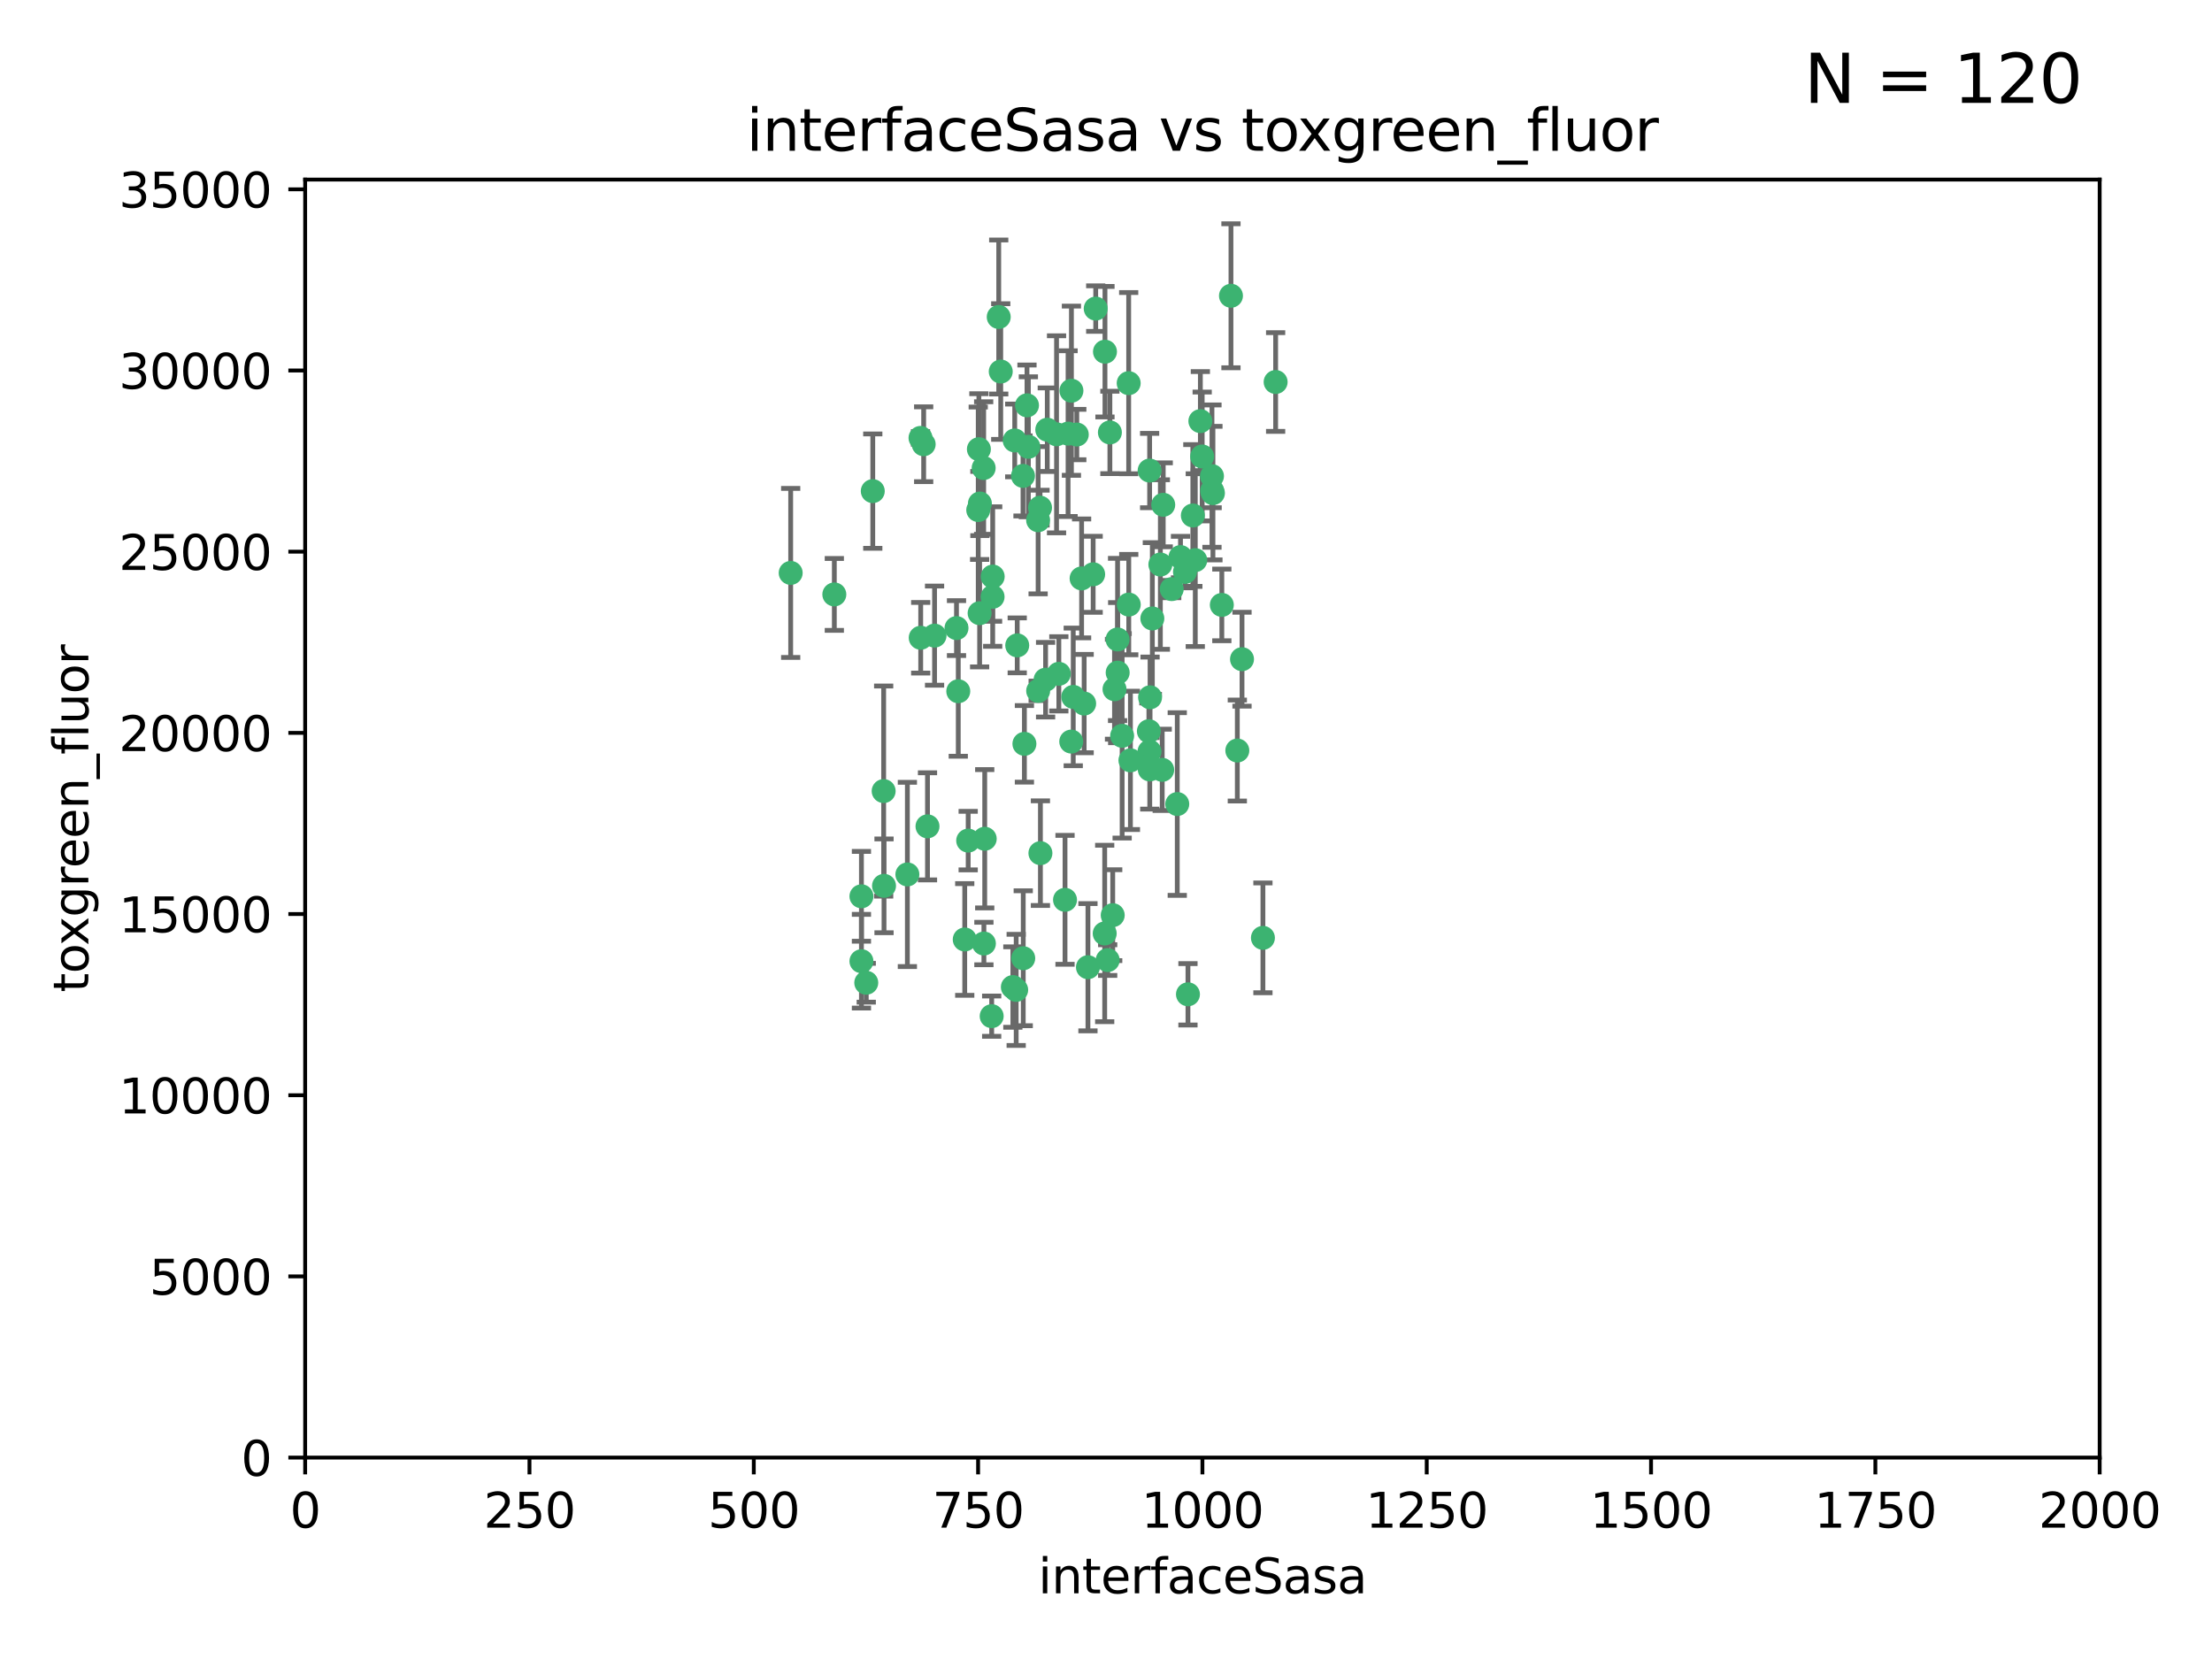 <?xml version="1.0" encoding="utf-8" standalone="no"?>
<!DOCTYPE svg PUBLIC "-//W3C//DTD SVG 1.1//EN"
  "http://www.w3.org/Graphics/SVG/1.1/DTD/svg11.dtd">
<svg xmlns:xlink="http://www.w3.org/1999/xlink" width="460.8pt" height="345.6pt" viewBox="0 0 460.8 345.6" xmlns="http://www.w3.org/2000/svg" version="1.1">
 <defs>
  <style type="text/css">*{stroke-linejoin: round; stroke-linecap: butt}</style>
 </defs>
 <g id="figure_1">
  <g id="patch_1">
   <path d="M 0 345.6 
L 460.8 345.6 
L 460.8 0 
L 0 0 
z
" style="fill: #ffffff"/>
  </g>
  <g id="axes_1">
   <g id="patch_2">
    <path d="M 63.571 303.64 
L 437.4 303.64 
L 437.4 37.411 
L 63.571 37.411 
z
" style="fill: #ffffff"/>
   </g>
   <g id="PathCollection_1">
    <defs>
     <path id="me59c802b7e" d="M 0 1.118 
C 0.297 1.118 0.581 1 0.791 0.791 
C 1 0.581 1.118 0.297 1.118 0 
C 1.118 -0.297 1 -0.581 0.791 -0.791 
C 0.581 -1 0.297 -1.118 0 -1.118 
C -0.297 -1.118 -0.581 -1 -0.791 -0.791 
C -1 -0.581 -1.118 -0.297 -1.118 0 
C -1.118 0.297 -1 0.581 -0.791 0.791 
C -0.581 1 -0.297 1.118 0 1.118 
z
" style="stroke: #3cb371"/>
    </defs>
    <g clip-path="url(#pfb93cfcf60)">
     <use xlink:href="#me59c802b7e" x="242.323" y="105.159" style="fill: #3cb371; stroke: #3cb371"/>
     <use xlink:href="#me59c802b7e" x="248.998" y="116.686" style="fill: #3cb371; stroke: #3cb371"/>
     <use xlink:href="#me59c802b7e" x="239.489" y="98.026" style="fill: #3cb371; stroke: #3cb371"/>
     <use xlink:href="#me59c802b7e" x="250.437" y="95.094" style="fill: #3cb371; stroke: #3cb371"/>
     <use xlink:href="#me59c802b7e" x="218.168" y="89.516" style="fill: #3cb371; stroke: #3cb371"/>
     <use xlink:href="#me59c802b7e" x="265.738" y="79.578" style="fill: #3cb371; stroke: #3cb371"/>
     <use xlink:href="#me59c802b7e" x="245.919" y="116.045" style="fill: #3cb371; stroke: #3cb371"/>
     <use xlink:href="#me59c802b7e" x="250.058" y="87.725" style="fill: #3cb371; stroke: #3cb371"/>
     <use xlink:href="#me59c802b7e" x="252.676" y="102.727" style="fill: #3cb371; stroke: #3cb371"/>
     <use xlink:href="#me59c802b7e" x="230.187" y="73.266" style="fill: #3cb371; stroke: #3cb371"/>
     <use xlink:href="#me59c802b7e" x="240.054" y="128.839" style="fill: #3cb371; stroke: #3cb371"/>
     <use xlink:href="#me59c802b7e" x="246.854" y="119.146" style="fill: #3cb371; stroke: #3cb371"/>
     <use xlink:href="#me59c802b7e" x="231.8" y="190.648" style="fill: #3cb371; stroke: #3cb371"/>
     <use xlink:href="#me59c802b7e" x="223.198" y="81.394" style="fill: #3cb371; stroke: #3cb371"/>
     <use xlink:href="#me59c802b7e" x="258.734" y="137.321" style="fill: #3cb371; stroke: #3cb371"/>
     <use xlink:href="#me59c802b7e" x="233.762" y="153.285" style="fill: #3cb371; stroke: #3cb371"/>
     <use xlink:href="#me59c802b7e" x="235.488" y="158.394" style="fill: #3cb371; stroke: #3cb371"/>
     <use xlink:href="#me59c802b7e" x="211.385" y="91.754" style="fill: #3cb371; stroke: #3cb371"/>
     <use xlink:href="#me59c802b7e" x="235.142" y="125.947" style="fill: #3cb371; stroke: #3cb371"/>
     <use xlink:href="#me59c802b7e" x="208.054" y="66.033" style="fill: #3cb371; stroke: #3cb371"/>
     <use xlink:href="#me59c802b7e" x="220.097" y="90.475" style="fill: #3cb371; stroke: #3cb371"/>
     <use xlink:href="#me59c802b7e" x="223.161" y="154.483" style="fill: #3cb371; stroke: #3cb371"/>
     <use xlink:href="#me59c802b7e" x="248.491" y="107.386" style="fill: #3cb371; stroke: #3cb371"/>
     <use xlink:href="#me59c802b7e" x="241.725" y="117.601" style="fill: #3cb371; stroke: #3cb371"/>
     <use xlink:href="#me59c802b7e" x="225.848" y="146.564" style="fill: #3cb371; stroke: #3cb371"/>
     <use xlink:href="#me59c802b7e" x="252.51" y="102.24" style="fill: #3cb371; stroke: #3cb371"/>
     <use xlink:href="#me59c802b7e" x="227.725" y="119.635" style="fill: #3cb371; stroke: #3cb371"/>
     <use xlink:href="#me59c802b7e" x="235.125" y="79.819" style="fill: #3cb371; stroke: #3cb371"/>
     <use xlink:href="#me59c802b7e" x="206.772" y="124.329" style="fill: #3cb371; stroke: #3cb371"/>
     <use xlink:href="#me59c802b7e" x="244.091" y="122.72" style="fill: #3cb371; stroke: #3cb371"/>
     <use xlink:href="#me59c802b7e" x="230.129" y="194.458" style="fill: #3cb371; stroke: #3cb371"/>
     <use xlink:href="#me59c802b7e" x="211.908" y="134.443" style="fill: #3cb371; stroke: #3cb371"/>
     <use xlink:href="#me59c802b7e" x="231.211" y="90.084" style="fill: #3cb371; stroke: #3cb371"/>
     <use xlink:href="#me59c802b7e" x="214.228" y="93.08" style="fill: #3cb371; stroke: #3cb371"/>
     <use xlink:href="#me59c802b7e" x="213.404" y="154.954" style="fill: #3cb371; stroke: #3cb371"/>
     <use xlink:href="#me59c802b7e" x="204.131" y="104.896" style="fill: #3cb371; stroke: #3cb371"/>
     <use xlink:href="#me59c802b7e" x="239.465" y="156.559" style="fill: #3cb371; stroke: #3cb371"/>
     <use xlink:href="#me59c802b7e" x="257.757" y="156.348" style="fill: #3cb371; stroke: #3cb371"/>
     <use xlink:href="#me59c802b7e" x="216.658" y="105.756" style="fill: #3cb371; stroke: #3cb371"/>
     <use xlink:href="#me59c802b7e" x="204.916" y="97.498" style="fill: #3cb371; stroke: #3cb371"/>
     <use xlink:href="#me59c802b7e" x="192.417" y="92.545" style="fill: #3cb371; stroke: #3cb371"/>
     <use xlink:href="#me59c802b7e" x="216.269" y="143.916" style="fill: #3cb371; stroke: #3cb371"/>
     <use xlink:href="#me59c802b7e" x="222.501" y="90.332" style="fill: #3cb371; stroke: #3cb371"/>
     <use xlink:href="#me59c802b7e" x="206.796" y="120.108" style="fill: #3cb371; stroke: #3cb371"/>
     <use xlink:href="#me59c802b7e" x="206.585" y="211.686" style="fill: #3cb371; stroke: #3cb371"/>
     <use xlink:href="#me59c802b7e" x="230.751" y="200.005" style="fill: #3cb371; stroke: #3cb371"/>
     <use xlink:href="#me59c802b7e" x="199.256" y="130.84" style="fill: #3cb371; stroke: #3cb371"/>
     <use xlink:href="#me59c802b7e" x="211.69" y="206.213" style="fill: #3cb371; stroke: #3cb371"/>
     <use xlink:href="#me59c802b7e" x="213.159" y="199.62" style="fill: #3cb371; stroke: #3cb371"/>
     <use xlink:href="#me59c802b7e" x="191.759" y="91.225" style="fill: #3cb371; stroke: #3cb371"/>
     <use xlink:href="#me59c802b7e" x="216.26" y="108.373" style="fill: #3cb371; stroke: #3cb371"/>
     <use xlink:href="#me59c802b7e" x="220.577" y="140.37" style="fill: #3cb371; stroke: #3cb371"/>
     <use xlink:href="#me59c802b7e" x="242.11" y="160.372" style="fill: #3cb371; stroke: #3cb371"/>
     <use xlink:href="#me59c802b7e" x="223.577" y="145.178" style="fill: #3cb371; stroke: #3cb371"/>
     <use xlink:href="#me59c802b7e" x="254.529" y="126.015" style="fill: #3cb371; stroke: #3cb371"/>
     <use xlink:href="#me59c802b7e" x="208.473" y="77.397" style="fill: #3cb371; stroke: #3cb371"/>
     <use xlink:href="#me59c802b7e" x="203.92" y="93.572" style="fill: #3cb371; stroke: #3cb371"/>
     <use xlink:href="#me59c802b7e" x="181.815" y="102.308" style="fill: #3cb371; stroke: #3cb371"/>
     <use xlink:href="#me59c802b7e" x="239.332" y="152.32" style="fill: #3cb371; stroke: #3cb371"/>
     <use xlink:href="#me59c802b7e" x="204.073" y="127.738" style="fill: #3cb371; stroke: #3cb371"/>
     <use xlink:href="#me59c802b7e" x="239.579" y="145.262" style="fill: #3cb371; stroke: #3cb371"/>
     <use xlink:href="#me59c802b7e" x="221.863" y="187.448" style="fill: #3cb371; stroke: #3cb371"/>
     <use xlink:href="#me59c802b7e" x="232.833" y="140.122" style="fill: #3cb371; stroke: #3cb371"/>
     <use xlink:href="#me59c802b7e" x="263.091" y="195.371" style="fill: #3cb371; stroke: #3cb371"/>
     <use xlink:href="#me59c802b7e" x="210.998" y="205.621" style="fill: #3cb371; stroke: #3cb371"/>
     <use xlink:href="#me59c802b7e" x="252.476" y="99.184" style="fill: #3cb371; stroke: #3cb371"/>
     <use xlink:href="#me59c802b7e" x="256.433" y="61.614" style="fill: #3cb371; stroke: #3cb371"/>
     <use xlink:href="#me59c802b7e" x="203.785" y="106.253" style="fill: #3cb371; stroke: #3cb371"/>
     <use xlink:href="#me59c802b7e" x="213.94" y="84.44" style="fill: #3cb371; stroke: #3cb371"/>
     <use xlink:href="#me59c802b7e" x="194.686" y="132.411" style="fill: #3cb371; stroke: #3cb371"/>
     <use xlink:href="#me59c802b7e" x="213.11" y="99.14" style="fill: #3cb371; stroke: #3cb371"/>
     <use xlink:href="#me59c802b7e" x="225.318" y="120.494" style="fill: #3cb371; stroke: #3cb371"/>
     <use xlink:href="#me59c802b7e" x="180.458" y="204.723" style="fill: #3cb371; stroke: #3cb371"/>
     <use xlink:href="#me59c802b7e" x="199.626" y="143.999" style="fill: #3cb371; stroke: #3cb371"/>
     <use xlink:href="#me59c802b7e" x="189.023" y="182.16" style="fill: #3cb371; stroke: #3cb371"/>
     <use xlink:href="#me59c802b7e" x="193.215" y="172.143" style="fill: #3cb371; stroke: #3cb371"/>
     <use xlink:href="#me59c802b7e" x="232.811" y="133.213" style="fill: #3cb371; stroke: #3cb371"/>
     <use xlink:href="#me59c802b7e" x="224.314" y="90.523" style="fill: #3cb371; stroke: #3cb371"/>
     <use xlink:href="#me59c802b7e" x="239.516" y="160.289" style="fill: #3cb371; stroke: #3cb371"/>
     <use xlink:href="#me59c802b7e" x="204.964" y="196.552" style="fill: #3cb371; stroke: #3cb371"/>
     <use xlink:href="#me59c802b7e" x="164.714" y="119.349" style="fill: #3cb371; stroke: #3cb371"/>
     <use xlink:href="#me59c802b7e" x="216.738" y="177.728" style="fill: #3cb371; stroke: #3cb371"/>
     <use xlink:href="#me59c802b7e" x="200.972" y="195.709" style="fill: #3cb371; stroke: #3cb371"/>
     <use xlink:href="#me59c802b7e" x="205.136" y="174.728" style="fill: #3cb371; stroke: #3cb371"/>
     <use xlink:href="#me59c802b7e" x="228.258" y="64.285" style="fill: #3cb371; stroke: #3cb371"/>
     <use xlink:href="#me59c802b7e" x="217.815" y="141.593" style="fill: #3cb371; stroke: #3cb371"/>
     <use xlink:href="#me59c802b7e" x="201.69" y="175.112" style="fill: #3cb371; stroke: #3cb371"/>
     <use xlink:href="#me59c802b7e" x="247.473" y="207.131" style="fill: #3cb371; stroke: #3cb371"/>
     <use xlink:href="#me59c802b7e" x="191.8" y="132.858" style="fill: #3cb371; stroke: #3cb371"/>
     <use xlink:href="#me59c802b7e" x="184.082" y="164.794" style="fill: #3cb371; stroke: #3cb371"/>
     <use xlink:href="#me59c802b7e" x="232.174" y="143.576" style="fill: #3cb371; stroke: #3cb371"/>
     <use xlink:href="#me59c802b7e" x="179.453" y="200.236" style="fill: #3cb371; stroke: #3cb371"/>
     <use xlink:href="#me59c802b7e" x="179.453" y="186.718" style="fill: #3cb371; stroke: #3cb371"/>
     <use xlink:href="#me59c802b7e" x="245.245" y="167.495" style="fill: #3cb371; stroke: #3cb371"/>
     <use xlink:href="#me59c802b7e" x="173.806" y="123.828" style="fill: #3cb371; stroke: #3cb371"/>
     <use xlink:href="#me59c802b7e" x="226.639" y="201.488" style="fill: #3cb371; stroke: #3cb371"/>
     <use xlink:href="#me59c802b7e" x="184.157" y="184.534" style="fill: #3cb371; stroke: #3cb371"/>
    </g>
   </g>
   <g id="matplotlib.axis_1">
    <g id="xtick_1">
     <g id="line2d_1">
      <defs>
       <path id="m8917943832" d="M 0 0 
L 0 3.5 
" style="stroke: #000000; stroke-width: 0.8"/>
      </defs>
      <g>
       <use xlink:href="#m8917943832" x="63.571" y="303.64" style="stroke: #000000; stroke-width: 0.8"/>
      </g>
     </g>
     <g id="text_1">
      <!-- 0 -->
      <g transform="translate(60.39 318.238)scale(0.1 -0.1)">
       <defs>
        <path id="DejaVuSans-30" d="M 2034 4250 
Q 1547 4250 1301 3770 
Q 1056 3291 1056 2328 
Q 1056 1369 1301 889 
Q 1547 409 2034 409 
Q 2525 409 2770 889 
Q 3016 1369 3016 2328 
Q 3016 3291 2770 3770 
Q 2525 4250 2034 4250 
z
M 2034 4750 
Q 2819 4750 3233 4129 
Q 3647 3509 3647 2328 
Q 3647 1150 3233 529 
Q 2819 -91 2034 -91 
Q 1250 -91 836 529 
Q 422 1150 422 2328 
Q 422 3509 836 4129 
Q 1250 4750 2034 4750 
z
" transform="scale(0.016)"/>
       </defs>
       <use xlink:href="#DejaVuSans-30"/>
      </g>
     </g>
    </g>
    <g id="xtick_2">
     <g id="line2d_2">
      <g>
       <use xlink:href="#m8917943832" x="110.3" y="303.64" style="stroke: #000000; stroke-width: 0.8"/>
      </g>
     </g>
     <g id="text_2">
      <!-- 250 -->
      <g transform="translate(100.756 318.238)scale(0.1 -0.1)">
       <defs>
        <path id="DejaVuSans-32" d="M 1228 531 
L 3431 531 
L 3431 0 
L 469 0 
L 469 531 
Q 828 903 1448 1529 
Q 2069 2156 2228 2338 
Q 2531 2678 2651 2914 
Q 2772 3150 2772 3378 
Q 2772 3750 2511 3984 
Q 2250 4219 1831 4219 
Q 1534 4219 1204 4116 
Q 875 4013 500 3803 
L 500 4441 
Q 881 4594 1212 4672 
Q 1544 4750 1819 4750 
Q 2544 4750 2975 4387 
Q 3406 4025 3406 3419 
Q 3406 3131 3298 2873 
Q 3191 2616 2906 2266 
Q 2828 2175 2409 1742 
Q 1991 1309 1228 531 
z
" transform="scale(0.016)"/>
        <path id="DejaVuSans-35" d="M 691 4666 
L 3169 4666 
L 3169 4134 
L 1269 4134 
L 1269 2991 
Q 1406 3038 1543 3061 
Q 1681 3084 1819 3084 
Q 2600 3084 3056 2656 
Q 3513 2228 3513 1497 
Q 3513 744 3044 326 
Q 2575 -91 1722 -91 
Q 1428 -91 1123 -41 
Q 819 9 494 109 
L 494 744 
Q 775 591 1075 516 
Q 1375 441 1709 441 
Q 2250 441 2565 725 
Q 2881 1009 2881 1497 
Q 2881 1984 2565 2268 
Q 2250 2553 1709 2553 
Q 1456 2553 1204 2497 
Q 953 2441 691 2322 
L 691 4666 
z
" transform="scale(0.016)"/>
       </defs>
       <use xlink:href="#DejaVuSans-32"/>
       <use xlink:href="#DejaVuSans-35" x="63.623"/>
       <use xlink:href="#DejaVuSans-30" x="127.246"/>
      </g>
     </g>
    </g>
    <g id="xtick_3">
     <g id="line2d_3">
      <g>
       <use xlink:href="#m8917943832" x="157.028" y="303.64" style="stroke: #000000; stroke-width: 0.8"/>
      </g>
     </g>
     <g id="text_3">
      <!-- 500 -->
      <g transform="translate(147.485 318.238)scale(0.1 -0.1)">
       <use xlink:href="#DejaVuSans-35"/>
       <use xlink:href="#DejaVuSans-30" x="63.623"/>
       <use xlink:href="#DejaVuSans-30" x="127.246"/>
      </g>
     </g>
    </g>
    <g id="xtick_4">
     <g id="line2d_4">
      <g>
       <use xlink:href="#m8917943832" x="203.757" y="303.64" style="stroke: #000000; stroke-width: 0.8"/>
      </g>
     </g>
     <g id="text_4">
      <!-- 750 -->
      <g transform="translate(194.213 318.238)scale(0.1 -0.1)">
       <defs>
        <path id="DejaVuSans-37" d="M 525 4666 
L 3525 4666 
L 3525 4397 
L 1831 0 
L 1172 0 
L 2766 4134 
L 525 4134 
L 525 4666 
z
" transform="scale(0.016)"/>
       </defs>
       <use xlink:href="#DejaVuSans-37"/>
       <use xlink:href="#DejaVuSans-35" x="63.623"/>
       <use xlink:href="#DejaVuSans-30" x="127.246"/>
      </g>
     </g>
    </g>
    <g id="xtick_5">
     <g id="line2d_5">
      <g>
       <use xlink:href="#m8917943832" x="250.486" y="303.64" style="stroke: #000000; stroke-width: 0.8"/>
      </g>
     </g>
     <g id="text_5">
      <!-- 1000 -->
      <g transform="translate(237.761 318.238)scale(0.1 -0.1)">
       <defs>
        <path id="DejaVuSans-31" d="M 794 531 
L 1825 531 
L 1825 4091 
L 703 3866 
L 703 4441 
L 1819 4666 
L 2450 4666 
L 2450 531 
L 3481 531 
L 3481 0 
L 794 0 
L 794 531 
z
" transform="scale(0.016)"/>
       </defs>
       <use xlink:href="#DejaVuSans-31"/>
       <use xlink:href="#DejaVuSans-30" x="63.623"/>
       <use xlink:href="#DejaVuSans-30" x="127.246"/>
       <use xlink:href="#DejaVuSans-30" x="190.869"/>
      </g>
     </g>
    </g>
    <g id="xtick_6">
     <g id="line2d_6">
      <g>
       <use xlink:href="#m8917943832" x="297.214" y="303.64" style="stroke: #000000; stroke-width: 0.8"/>
      </g>
     </g>
     <g id="text_6">
      <!-- 1250 -->
      <g transform="translate(284.489 318.238)scale(0.1 -0.1)">
       <use xlink:href="#DejaVuSans-31"/>
       <use xlink:href="#DejaVuSans-32" x="63.623"/>
       <use xlink:href="#DejaVuSans-35" x="127.246"/>
       <use xlink:href="#DejaVuSans-30" x="190.869"/>
      </g>
     </g>
    </g>
    <g id="xtick_7">
     <g id="line2d_7">
      <g>
       <use xlink:href="#m8917943832" x="343.943" y="303.64" style="stroke: #000000; stroke-width: 0.8"/>
      </g>
     </g>
     <g id="text_7">
      <!-- 1500 -->
      <g transform="translate(331.218 318.238)scale(0.1 -0.1)">
       <use xlink:href="#DejaVuSans-31"/>
       <use xlink:href="#DejaVuSans-35" x="63.623"/>
       <use xlink:href="#DejaVuSans-30" x="127.246"/>
       <use xlink:href="#DejaVuSans-30" x="190.869"/>
      </g>
     </g>
    </g>
    <g id="xtick_8">
     <g id="line2d_8">
      <g>
       <use xlink:href="#m8917943832" x="390.671" y="303.64" style="stroke: #000000; stroke-width: 0.8"/>
      </g>
     </g>
     <g id="text_8">
      <!-- 1750 -->
      <g transform="translate(377.946 318.238)scale(0.1 -0.1)">
       <use xlink:href="#DejaVuSans-31"/>
       <use xlink:href="#DejaVuSans-37" x="63.623"/>
       <use xlink:href="#DejaVuSans-35" x="127.246"/>
       <use xlink:href="#DejaVuSans-30" x="190.869"/>
      </g>
     </g>
    </g>
    <g id="xtick_9">
     <g id="line2d_9">
      <g>
       <use xlink:href="#m8917943832" x="437.4" y="303.64" style="stroke: #000000; stroke-width: 0.8"/>
      </g>
     </g>
     <g id="text_9">
      <!-- 2000 -->
      <g transform="translate(424.675 318.238)scale(0.1 -0.1)">
       <use xlink:href="#DejaVuSans-32"/>
       <use xlink:href="#DejaVuSans-30" x="63.623"/>
       <use xlink:href="#DejaVuSans-30" x="127.246"/>
       <use xlink:href="#DejaVuSans-30" x="190.869"/>
      </g>
     </g>
    </g>
    <g id="text_10">
     <!-- interfaceSasa -->
     <g transform="translate(216.279 331.917)scale(0.1 -0.1)">
      <defs>
       <path id="DejaVuSans-69" d="M 603 3500 
L 1178 3500 
L 1178 0 
L 603 0 
L 603 3500 
z
M 603 4863 
L 1178 4863 
L 1178 4134 
L 603 4134 
L 603 4863 
z
" transform="scale(0.016)"/>
       <path id="DejaVuSans-6e" d="M 3513 2113 
L 3513 0 
L 2938 0 
L 2938 2094 
Q 2938 2591 2744 2837 
Q 2550 3084 2163 3084 
Q 1697 3084 1428 2787 
Q 1159 2491 1159 1978 
L 1159 0 
L 581 0 
L 581 3500 
L 1159 3500 
L 1159 2956 
Q 1366 3272 1645 3428 
Q 1925 3584 2291 3584 
Q 2894 3584 3203 3211 
Q 3513 2838 3513 2113 
z
" transform="scale(0.016)"/>
       <path id="DejaVuSans-74" d="M 1172 4494 
L 1172 3500 
L 2356 3500 
L 2356 3053 
L 1172 3053 
L 1172 1153 
Q 1172 725 1289 603 
Q 1406 481 1766 481 
L 2356 481 
L 2356 0 
L 1766 0 
Q 1100 0 847 248 
Q 594 497 594 1153 
L 594 3053 
L 172 3053 
L 172 3500 
L 594 3500 
L 594 4494 
L 1172 4494 
z
" transform="scale(0.016)"/>
       <path id="DejaVuSans-65" d="M 3597 1894 
L 3597 1613 
L 953 1613 
Q 991 1019 1311 708 
Q 1631 397 2203 397 
Q 2534 397 2845 478 
Q 3156 559 3463 722 
L 3463 178 
Q 3153 47 2828 -22 
Q 2503 -91 2169 -91 
Q 1331 -91 842 396 
Q 353 884 353 1716 
Q 353 2575 817 3079 
Q 1281 3584 2069 3584 
Q 2775 3584 3186 3129 
Q 3597 2675 3597 1894 
z
M 3022 2063 
Q 3016 2534 2758 2815 
Q 2500 3097 2075 3097 
Q 1594 3097 1305 2825 
Q 1016 2553 972 2059 
L 3022 2063 
z
" transform="scale(0.016)"/>
       <path id="DejaVuSans-72" d="M 2631 2963 
Q 2534 3019 2420 3045 
Q 2306 3072 2169 3072 
Q 1681 3072 1420 2755 
Q 1159 2438 1159 1844 
L 1159 0 
L 581 0 
L 581 3500 
L 1159 3500 
L 1159 2956 
Q 1341 3275 1631 3429 
Q 1922 3584 2338 3584 
Q 2397 3584 2469 3576 
Q 2541 3569 2628 3553 
L 2631 2963 
z
" transform="scale(0.016)"/>
       <path id="DejaVuSans-66" d="M 2375 4863 
L 2375 4384 
L 1825 4384 
Q 1516 4384 1395 4259 
Q 1275 4134 1275 3809 
L 1275 3500 
L 2222 3500 
L 2222 3053 
L 1275 3053 
L 1275 0 
L 697 0 
L 697 3053 
L 147 3053 
L 147 3500 
L 697 3500 
L 697 3744 
Q 697 4328 969 4595 
Q 1241 4863 1831 4863 
L 2375 4863 
z
" transform="scale(0.016)"/>
       <path id="DejaVuSans-61" d="M 2194 1759 
Q 1497 1759 1228 1600 
Q 959 1441 959 1056 
Q 959 750 1161 570 
Q 1363 391 1709 391 
Q 2188 391 2477 730 
Q 2766 1069 2766 1631 
L 2766 1759 
L 2194 1759 
z
M 3341 1997 
L 3341 0 
L 2766 0 
L 2766 531 
Q 2569 213 2275 61 
Q 1981 -91 1556 -91 
Q 1019 -91 701 211 
Q 384 513 384 1019 
Q 384 1609 779 1909 
Q 1175 2209 1959 2209 
L 2766 2209 
L 2766 2266 
Q 2766 2663 2505 2880 
Q 2244 3097 1772 3097 
Q 1472 3097 1187 3025 
Q 903 2953 641 2809 
L 641 3341 
Q 956 3463 1253 3523 
Q 1550 3584 1831 3584 
Q 2591 3584 2966 3190 
Q 3341 2797 3341 1997 
z
" transform="scale(0.016)"/>
       <path id="DejaVuSans-63" d="M 3122 3366 
L 3122 2828 
Q 2878 2963 2633 3030 
Q 2388 3097 2138 3097 
Q 1578 3097 1268 2742 
Q 959 2388 959 1747 
Q 959 1106 1268 751 
Q 1578 397 2138 397 
Q 2388 397 2633 464 
Q 2878 531 3122 666 
L 3122 134 
Q 2881 22 2623 -34 
Q 2366 -91 2075 -91 
Q 1284 -91 818 406 
Q 353 903 353 1747 
Q 353 2603 823 3093 
Q 1294 3584 2113 3584 
Q 2378 3584 2631 3529 
Q 2884 3475 3122 3366 
z
" transform="scale(0.016)"/>
       <path id="DejaVuSans-53" d="M 3425 4513 
L 3425 3897 
Q 3066 4069 2747 4153 
Q 2428 4238 2131 4238 
Q 1616 4238 1336 4038 
Q 1056 3838 1056 3469 
Q 1056 3159 1242 3001 
Q 1428 2844 1947 2747 
L 2328 2669 
Q 3034 2534 3370 2195 
Q 3706 1856 3706 1288 
Q 3706 609 3251 259 
Q 2797 -91 1919 -91 
Q 1588 -91 1214 -16 
Q 841 59 441 206 
L 441 856 
Q 825 641 1194 531 
Q 1563 422 1919 422 
Q 2459 422 2753 634 
Q 3047 847 3047 1241 
Q 3047 1584 2836 1778 
Q 2625 1972 2144 2069 
L 1759 2144 
Q 1053 2284 737 2584 
Q 422 2884 422 3419 
Q 422 4038 858 4394 
Q 1294 4750 2059 4750 
Q 2388 4750 2728 4690 
Q 3069 4631 3425 4513 
z
" transform="scale(0.016)"/>
       <path id="DejaVuSans-73" d="M 2834 3397 
L 2834 2853 
Q 2591 2978 2328 3040 
Q 2066 3103 1784 3103 
Q 1356 3103 1142 2972 
Q 928 2841 928 2578 
Q 928 2378 1081 2264 
Q 1234 2150 1697 2047 
L 1894 2003 
Q 2506 1872 2764 1633 
Q 3022 1394 3022 966 
Q 3022 478 2636 193 
Q 2250 -91 1575 -91 
Q 1294 -91 989 -36 
Q 684 19 347 128 
L 347 722 
Q 666 556 975 473 
Q 1284 391 1588 391 
Q 1994 391 2212 530 
Q 2431 669 2431 922 
Q 2431 1156 2273 1281 
Q 2116 1406 1581 1522 
L 1381 1569 
Q 847 1681 609 1914 
Q 372 2147 372 2553 
Q 372 3047 722 3315 
Q 1072 3584 1716 3584 
Q 2034 3584 2315 3537 
Q 2597 3491 2834 3397 
z
" transform="scale(0.016)"/>
      </defs>
      <use xlink:href="#DejaVuSans-69"/>
      <use xlink:href="#DejaVuSans-6e" x="27.783"/>
      <use xlink:href="#DejaVuSans-74" x="91.162"/>
      <use xlink:href="#DejaVuSans-65" x="130.371"/>
      <use xlink:href="#DejaVuSans-72" x="191.895"/>
      <use xlink:href="#DejaVuSans-66" x="233.008"/>
      <use xlink:href="#DejaVuSans-61" x="268.213"/>
      <use xlink:href="#DejaVuSans-63" x="329.492"/>
      <use xlink:href="#DejaVuSans-65" x="384.473"/>
      <use xlink:href="#DejaVuSans-53" x="445.996"/>
      <use xlink:href="#DejaVuSans-61" x="509.473"/>
      <use xlink:href="#DejaVuSans-73" x="570.752"/>
      <use xlink:href="#DejaVuSans-61" x="622.852"/>
     </g>
    </g>
   </g>
   <g id="matplotlib.axis_2">
    <g id="ytick_1">
     <g id="line2d_10">
      <defs>
       <path id="mb7f4f96e9d" d="M 0 0 
L -3.5 0 
" style="stroke: #000000; stroke-width: 0.8"/>
      </defs>
      <g>
       <use xlink:href="#mb7f4f96e9d" x="63.571" y="303.64" style="stroke: #000000; stroke-width: 0.8"/>
      </g>
     </g>
     <g id="text_11">
      <!-- 0 -->
      <g transform="translate(50.209 307.439)scale(0.1 -0.1)">
       <use xlink:href="#DejaVuSans-30"/>
      </g>
     </g>
    </g>
    <g id="ytick_2">
     <g id="line2d_11">
      <g>
       <use xlink:href="#mb7f4f96e9d" x="63.571" y="265.897" style="stroke: #000000; stroke-width: 0.8"/>
      </g>
     </g>
     <g id="text_12">
      <!-- 5000 -->
      <g transform="translate(31.121 269.696)scale(0.1 -0.1)">
       <use xlink:href="#DejaVuSans-35"/>
       <use xlink:href="#DejaVuSans-30" x="63.623"/>
       <use xlink:href="#DejaVuSans-30" x="127.246"/>
       <use xlink:href="#DejaVuSans-30" x="190.869"/>
      </g>
     </g>
    </g>
    <g id="ytick_3">
     <g id="line2d_12">
      <g>
       <use xlink:href="#mb7f4f96e9d" x="63.571" y="228.154" style="stroke: #000000; stroke-width: 0.8"/>
      </g>
     </g>
     <g id="text_13">
      <!-- 10000 -->
      <g transform="translate(24.759 231.953)scale(0.1 -0.1)">
       <use xlink:href="#DejaVuSans-31"/>
       <use xlink:href="#DejaVuSans-30" x="63.623"/>
       <use xlink:href="#DejaVuSans-30" x="127.246"/>
       <use xlink:href="#DejaVuSans-30" x="190.869"/>
       <use xlink:href="#DejaVuSans-30" x="254.492"/>
      </g>
     </g>
    </g>
    <g id="ytick_4">
     <g id="line2d_13">
      <g>
       <use xlink:href="#mb7f4f96e9d" x="63.571" y="190.411" style="stroke: #000000; stroke-width: 0.8"/>
      </g>
     </g>
     <g id="text_14">
      <!-- 15000 -->
      <g transform="translate(24.759 194.21)scale(0.1 -0.1)">
       <use xlink:href="#DejaVuSans-31"/>
       <use xlink:href="#DejaVuSans-35" x="63.623"/>
       <use xlink:href="#DejaVuSans-30" x="127.246"/>
       <use xlink:href="#DejaVuSans-30" x="190.869"/>
       <use xlink:href="#DejaVuSans-30" x="254.492"/>
      </g>
     </g>
    </g>
    <g id="ytick_5">
     <g id="line2d_14">
      <g>
       <use xlink:href="#mb7f4f96e9d" x="63.571" y="152.668" style="stroke: #000000; stroke-width: 0.8"/>
      </g>
     </g>
     <g id="text_15">
      <!-- 20000 -->
      <g transform="translate(24.759 156.467)scale(0.1 -0.1)">
       <use xlink:href="#DejaVuSans-32"/>
       <use xlink:href="#DejaVuSans-30" x="63.623"/>
       <use xlink:href="#DejaVuSans-30" x="127.246"/>
       <use xlink:href="#DejaVuSans-30" x="190.869"/>
       <use xlink:href="#DejaVuSans-30" x="254.492"/>
      </g>
     </g>
    </g>
    <g id="ytick_6">
     <g id="line2d_15">
      <g>
       <use xlink:href="#mb7f4f96e9d" x="63.571" y="114.925" style="stroke: #000000; stroke-width: 0.8"/>
      </g>
     </g>
     <g id="text_16">
      <!-- 25000 -->
      <g transform="translate(24.759 118.724)scale(0.1 -0.1)">
       <use xlink:href="#DejaVuSans-32"/>
       <use xlink:href="#DejaVuSans-35" x="63.623"/>
       <use xlink:href="#DejaVuSans-30" x="127.246"/>
       <use xlink:href="#DejaVuSans-30" x="190.869"/>
       <use xlink:href="#DejaVuSans-30" x="254.492"/>
      </g>
     </g>
    </g>
    <g id="ytick_7">
     <g id="line2d_16">
      <g>
       <use xlink:href="#mb7f4f96e9d" x="63.571" y="77.181" style="stroke: #000000; stroke-width: 0.8"/>
      </g>
     </g>
     <g id="text_17">
      <!-- 30000 -->
      <g transform="translate(24.759 80.981)scale(0.1 -0.1)">
       <defs>
        <path id="DejaVuSans-33" d="M 2597 2516 
Q 3050 2419 3304 2112 
Q 3559 1806 3559 1356 
Q 3559 666 3084 287 
Q 2609 -91 1734 -91 
Q 1441 -91 1130 -33 
Q 819 25 488 141 
L 488 750 
Q 750 597 1062 519 
Q 1375 441 1716 441 
Q 2309 441 2620 675 
Q 2931 909 2931 1356 
Q 2931 1769 2642 2001 
Q 2353 2234 1838 2234 
L 1294 2234 
L 1294 2753 
L 1863 2753 
Q 2328 2753 2575 2939 
Q 2822 3125 2822 3475 
Q 2822 3834 2567 4026 
Q 2313 4219 1838 4219 
Q 1578 4219 1281 4162 
Q 984 4106 628 3988 
L 628 4550 
Q 988 4650 1302 4700 
Q 1616 4750 1894 4750 
Q 2613 4750 3031 4423 
Q 3450 4097 3450 3541 
Q 3450 3153 3228 2886 
Q 3006 2619 2597 2516 
z
" transform="scale(0.016)"/>
       </defs>
       <use xlink:href="#DejaVuSans-33"/>
       <use xlink:href="#DejaVuSans-30" x="63.623"/>
       <use xlink:href="#DejaVuSans-30" x="127.246"/>
       <use xlink:href="#DejaVuSans-30" x="190.869"/>
       <use xlink:href="#DejaVuSans-30" x="254.492"/>
      </g>
     </g>
    </g>
    <g id="ytick_8">
     <g id="line2d_17">
      <g>
       <use xlink:href="#mb7f4f96e9d" x="63.571" y="39.438" style="stroke: #000000; stroke-width: 0.8"/>
      </g>
     </g>
     <g id="text_18">
      <!-- 35000 -->
      <g transform="translate(24.759 43.238)scale(0.1 -0.1)">
       <use xlink:href="#DejaVuSans-33"/>
       <use xlink:href="#DejaVuSans-35" x="63.623"/>
       <use xlink:href="#DejaVuSans-30" x="127.246"/>
       <use xlink:href="#DejaVuSans-30" x="190.869"/>
       <use xlink:href="#DejaVuSans-30" x="254.492"/>
      </g>
     </g>
    </g>
    <g id="text_19">
     <!-- toxgreen_fluor -->
     <g transform="translate(18.401 206.72)rotate(-90)scale(0.1 -0.1)">
      <defs>
       <path id="DejaVuSans-6f" d="M 1959 3097 
Q 1497 3097 1228 2736 
Q 959 2375 959 1747 
Q 959 1119 1226 758 
Q 1494 397 1959 397 
Q 2419 397 2687 759 
Q 2956 1122 2956 1747 
Q 2956 2369 2687 2733 
Q 2419 3097 1959 3097 
z
M 1959 3584 
Q 2709 3584 3137 3096 
Q 3566 2609 3566 1747 
Q 3566 888 3137 398 
Q 2709 -91 1959 -91 
Q 1206 -91 779 398 
Q 353 888 353 1747 
Q 353 2609 779 3096 
Q 1206 3584 1959 3584 
z
" transform="scale(0.016)"/>
       <path id="DejaVuSans-78" d="M 3513 3500 
L 2247 1797 
L 3578 0 
L 2900 0 
L 1881 1375 
L 863 0 
L 184 0 
L 1544 1831 
L 300 3500 
L 978 3500 
L 1906 2253 
L 2834 3500 
L 3513 3500 
z
" transform="scale(0.016)"/>
       <path id="DejaVuSans-67" d="M 2906 1791 
Q 2906 2416 2648 2759 
Q 2391 3103 1925 3103 
Q 1463 3103 1205 2759 
Q 947 2416 947 1791 
Q 947 1169 1205 825 
Q 1463 481 1925 481 
Q 2391 481 2648 825 
Q 2906 1169 2906 1791 
z
M 3481 434 
Q 3481 -459 3084 -895 
Q 2688 -1331 1869 -1331 
Q 1566 -1331 1297 -1286 
Q 1028 -1241 775 -1147 
L 775 -588 
Q 1028 -725 1275 -790 
Q 1522 -856 1778 -856 
Q 2344 -856 2625 -561 
Q 2906 -266 2906 331 
L 2906 616 
Q 2728 306 2450 153 
Q 2172 0 1784 0 
Q 1141 0 747 490 
Q 353 981 353 1791 
Q 353 2603 747 3093 
Q 1141 3584 1784 3584 
Q 2172 3584 2450 3431 
Q 2728 3278 2906 2969 
L 2906 3500 
L 3481 3500 
L 3481 434 
z
" transform="scale(0.016)"/>
       <path id="DejaVuSans-5f" d="M 3263 -1063 
L 3263 -1509 
L -63 -1509 
L -63 -1063 
L 3263 -1063 
z
" transform="scale(0.016)"/>
       <path id="DejaVuSans-6c" d="M 603 4863 
L 1178 4863 
L 1178 0 
L 603 0 
L 603 4863 
z
" transform="scale(0.016)"/>
       <path id="DejaVuSans-75" d="M 544 1381 
L 544 3500 
L 1119 3500 
L 1119 1403 
Q 1119 906 1312 657 
Q 1506 409 1894 409 
Q 2359 409 2629 706 
Q 2900 1003 2900 1516 
L 2900 3500 
L 3475 3500 
L 3475 0 
L 2900 0 
L 2900 538 
Q 2691 219 2414 64 
Q 2138 -91 1772 -91 
Q 1169 -91 856 284 
Q 544 659 544 1381 
z
M 1991 3584 
L 1991 3584 
z
" transform="scale(0.016)"/>
      </defs>
      <use xlink:href="#DejaVuSans-74"/>
      <use xlink:href="#DejaVuSans-6f" x="39.209"/>
      <use xlink:href="#DejaVuSans-78" x="97.266"/>
      <use xlink:href="#DejaVuSans-67" x="156.445"/>
      <use xlink:href="#DejaVuSans-72" x="219.922"/>
      <use xlink:href="#DejaVuSans-65" x="258.785"/>
      <use xlink:href="#DejaVuSans-65" x="320.309"/>
      <use xlink:href="#DejaVuSans-6e" x="381.832"/>
      <use xlink:href="#DejaVuSans-5f" x="445.211"/>
      <use xlink:href="#DejaVuSans-66" x="495.211"/>
      <use xlink:href="#DejaVuSans-6c" x="530.416"/>
      <use xlink:href="#DejaVuSans-75" x="558.199"/>
      <use xlink:href="#DejaVuSans-6f" x="621.578"/>
      <use xlink:href="#DejaVuSans-72" x="682.76"/>
     </g>
    </g>
   </g>
   <g id="LineCollection_1">
    <path d="M 242.323 113.901 
L 242.323 96.418 
" clip-path="url(#pfb93cfcf60)" style="fill: none; stroke: #696969"/>
    <path d="M 248.998 134.682 
L 248.998 98.689 
" clip-path="url(#pfb93cfcf60)" style="fill: none; stroke: #696969"/>
    <path d="M 239.489 105.772 
L 239.489 90.281 
" clip-path="url(#pfb93cfcf60)" style="fill: none; stroke: #696969"/>
    <path d="M 250.437 108.514 
L 250.437 81.675 
" clip-path="url(#pfb93cfcf60)" style="fill: none; stroke: #696969"/>
    <path d="M 218.168 98.217 
L 218.168 80.815 
" clip-path="url(#pfb93cfcf60)" style="fill: none; stroke: #696969"/>
    <path d="M 265.738 89.863 
L 265.738 69.294 
" clip-path="url(#pfb93cfcf60)" style="fill: none; stroke: #696969"/>
    <path d="M 245.919 120.361 
L 245.919 111.729 
" clip-path="url(#pfb93cfcf60)" style="fill: none; stroke: #696969"/>
    <path d="M 250.058 98.04 
L 250.058 77.41 
" clip-path="url(#pfb93cfcf60)" style="fill: none; stroke: #696969"/>
    <path d="M 252.676 116.638 
L 252.676 88.815 
" clip-path="url(#pfb93cfcf60)" style="fill: none; stroke: #696969"/>
    <path d="M 230.187 86.861 
L 230.187 59.671 
" clip-path="url(#pfb93cfcf60)" style="fill: none; stroke: #696969"/>
    <path d="M 240.054 144.637 
L 240.054 113.041 
" clip-path="url(#pfb93cfcf60)" style="fill: none; stroke: #696969"/>
    <path d="M 246.854 122.449 
L 246.854 115.842 
" clip-path="url(#pfb93cfcf60)" style="fill: none; stroke: #696969"/>
    <path d="M 231.8 200.118 
L 231.8 181.177 
" clip-path="url(#pfb93cfcf60)" style="fill: none; stroke: #696969"/>
    <path d="M 223.198 99.017 
L 223.198 63.771 
" clip-path="url(#pfb93cfcf60)" style="fill: none; stroke: #696969"/>
    <path d="M 258.734 147.102 
L 258.734 127.541 
" clip-path="url(#pfb93cfcf60)" style="fill: none; stroke: #696969"/>
    <path d="M 233.762 174.582 
L 233.762 131.988 
" clip-path="url(#pfb93cfcf60)" style="fill: none; stroke: #696969"/>
    <path d="M 235.488 172.807 
L 235.488 143.981 
" clip-path="url(#pfb93cfcf60)" style="fill: none; stroke: #696969"/>
    <path d="M 211.385 99.334 
L 211.385 84.174 
" clip-path="url(#pfb93cfcf60)" style="fill: none; stroke: #696969"/>
    <path d="M 235.142 136.397 
L 235.142 115.497 
" clip-path="url(#pfb93cfcf60)" style="fill: none; stroke: #696969"/>
    <path d="M 208.054 82.076 
L 208.054 49.99 
" clip-path="url(#pfb93cfcf60)" style="fill: none; stroke: #696969"/>
    <path d="M 220.097 111.003 
L 220.097 69.947 
" clip-path="url(#pfb93cfcf60)" style="fill: none; stroke: #696969"/>
    <path d="M 223.161 155.048 
L 223.161 153.918 
" clip-path="url(#pfb93cfcf60)" style="fill: none; stroke: #696969"/>
    <path d="M 248.491 122.155 
L 248.491 92.617 
" clip-path="url(#pfb93cfcf60)" style="fill: none; stroke: #696969"/>
    <path d="M 241.725 135.26 
L 241.725 99.941 
" clip-path="url(#pfb93cfcf60)" style="fill: none; stroke: #696969"/>
    <path d="M 225.848 156.807 
L 225.848 136.321 
" clip-path="url(#pfb93cfcf60)" style="fill: none; stroke: #696969"/>
    <path d="M 252.51 105.772 
L 252.51 98.709 
" clip-path="url(#pfb93cfcf60)" style="fill: none; stroke: #696969"/>
    <path d="M 227.725 127.554 
L 227.725 111.717 
" clip-path="url(#pfb93cfcf60)" style="fill: none; stroke: #696969"/>
    <path d="M 235.125 98.693 
L 235.125 60.945 
" clip-path="url(#pfb93cfcf60)" style="fill: none; stroke: #696969"/>
    <path d="M 206.772 129.426 
L 206.772 119.231 
" clip-path="url(#pfb93cfcf60)" style="fill: none; stroke: #696969"/>
    <path d="M 244.091 124.514 
L 244.091 120.926 
" clip-path="url(#pfb93cfcf60)" style="fill: none; stroke: #696969"/>
    <path d="M 230.129 212.834 
L 230.129 176.082 
" clip-path="url(#pfb93cfcf60)" style="fill: none; stroke: #696969"/>
    <path d="M 211.908 140.163 
L 211.908 128.724 
" clip-path="url(#pfb93cfcf60)" style="fill: none; stroke: #696969"/>
    <path d="M 231.211 98.668 
L 231.211 81.501 
" clip-path="url(#pfb93cfcf60)" style="fill: none; stroke: #696969"/>
    <path d="M 214.228 107.664 
L 214.228 78.496 
" clip-path="url(#pfb93cfcf60)" style="fill: none; stroke: #696969"/>
    <path d="M 213.404 162.929 
L 213.404 146.979 
" clip-path="url(#pfb93cfcf60)" style="fill: none; stroke: #696969"/>
    <path d="M 204.131 111.578 
L 204.131 98.214 
" clip-path="url(#pfb93cfcf60)" style="fill: none; stroke: #696969"/>
    <path d="M 239.465 160.147 
L 239.465 152.97 
" clip-path="url(#pfb93cfcf60)" style="fill: none; stroke: #696969"/>
    <path d="M 257.757 166.868 
L 257.757 145.829 
" clip-path="url(#pfb93cfcf60)" style="fill: none; stroke: #696969"/>
    <path d="M 216.658 109.392 
L 216.658 102.12 
" clip-path="url(#pfb93cfcf60)" style="fill: none; stroke: #696969"/>
    <path d="M 204.916 111.302 
L 204.916 83.693 
" clip-path="url(#pfb93cfcf60)" style="fill: none; stroke: #696969"/>
    <path d="M 192.417 100.341 
L 192.417 84.749 
" clip-path="url(#pfb93cfcf60)" style="fill: none; stroke: #696969"/>
    <path d="M 216.269 145.941 
L 216.269 141.891 
" clip-path="url(#pfb93cfcf60)" style="fill: none; stroke: #696969"/>
    <path d="M 222.501 107.592 
L 222.501 73.071 
" clip-path="url(#pfb93cfcf60)" style="fill: none; stroke: #696969"/>
    <path d="M 206.796 134.641 
L 206.796 105.576 
" clip-path="url(#pfb93cfcf60)" style="fill: none; stroke: #696969"/>
    <path d="M 206.585 215.883 
L 206.585 207.488 
" clip-path="url(#pfb93cfcf60)" style="fill: none; stroke: #696969"/>
    <path d="M 230.751 203.204 
L 230.751 196.806 
" clip-path="url(#pfb93cfcf60)" style="fill: none; stroke: #696969"/>
    <path d="M 199.256 136.561 
L 199.256 125.12 
" clip-path="url(#pfb93cfcf60)" style="fill: none; stroke: #696969"/>
    <path d="M 211.69 217.788 
L 211.69 194.637 
" clip-path="url(#pfb93cfcf60)" style="fill: none; stroke: #696969"/>
    <path d="M 213.159 213.675 
L 213.159 185.565 
" clip-path="url(#pfb93cfcf60)" style="fill: none; stroke: #696969"/>
    <path d="M 191.759 92.542 
L 191.759 89.908 
" clip-path="url(#pfb93cfcf60)" style="fill: none; stroke: #696969"/>
    <path d="M 216.26 123.707 
L 216.26 93.039 
" clip-path="url(#pfb93cfcf60)" style="fill: none; stroke: #696969"/>
    <path d="M 220.577 148.106 
L 220.577 132.634 
" clip-path="url(#pfb93cfcf60)" style="fill: none; stroke: #696969"/>
    <path d="M 242.11 168.839 
L 242.11 151.905 
" clip-path="url(#pfb93cfcf60)" style="fill: none; stroke: #696969"/>
    <path d="M 223.577 159.513 
L 223.577 130.843 
" clip-path="url(#pfb93cfcf60)" style="fill: none; stroke: #696969"/>
    <path d="M 254.529 133.474 
L 254.529 118.555 
" clip-path="url(#pfb93cfcf60)" style="fill: none; stroke: #696969"/>
    <path d="M 208.473 91.524 
L 208.473 63.27 
" clip-path="url(#pfb93cfcf60)" style="fill: none; stroke: #696969"/>
    <path d="M 203.92 105.129 
L 203.92 82.016 
" clip-path="url(#pfb93cfcf60)" style="fill: none; stroke: #696969"/>
    <path d="M 181.815 114.22 
L 181.815 90.397 
" clip-path="url(#pfb93cfcf60)" style="fill: none; stroke: #696969"/>
    <path d="M 239.332 158.197 
L 239.332 146.442 
" clip-path="url(#pfb93cfcf60)" style="fill: none; stroke: #696969"/>
    <path d="M 204.073 138.926 
L 204.073 116.549 
" clip-path="url(#pfb93cfcf60)" style="fill: none; stroke: #696969"/>
    <path d="M 239.579 153.647 
L 239.579 136.877 
" clip-path="url(#pfb93cfcf60)" style="fill: none; stroke: #696969"/>
    <path d="M 221.863 200.874 
L 221.863 174.022 
" clip-path="url(#pfb93cfcf60)" style="fill: none; stroke: #696969"/>
    <path d="M 232.833 154.719 
L 232.833 125.526 
" clip-path="url(#pfb93cfcf60)" style="fill: none; stroke: #696969"/>
    <path d="M 263.091 206.807 
L 263.091 183.935 
" clip-path="url(#pfb93cfcf60)" style="fill: none; stroke: #696969"/>
    <path d="M 210.998 214 
L 210.998 197.242 
" clip-path="url(#pfb93cfcf60)" style="fill: none; stroke: #696969"/>
    <path d="M 252.476 114.01 
L 252.476 84.357 
" clip-path="url(#pfb93cfcf60)" style="fill: none; stroke: #696969"/>
    <path d="M 256.433 76.614 
L 256.433 46.614 
" clip-path="url(#pfb93cfcf60)" style="fill: none; stroke: #696969"/>
    <path d="M 203.785 127.715 
L 203.785 84.791 
" clip-path="url(#pfb93cfcf60)" style="fill: none; stroke: #696969"/>
    <path d="M 213.94 92.843 
L 213.94 76.037 
" clip-path="url(#pfb93cfcf60)" style="fill: none; stroke: #696969"/>
    <path d="M 194.686 142.738 
L 194.686 122.084 
" clip-path="url(#pfb93cfcf60)" style="fill: none; stroke: #696969"/>
    <path d="M 213.11 107.483 
L 213.11 90.798 
" clip-path="url(#pfb93cfcf60)" style="fill: none; stroke: #696969"/>
    <path d="M 225.318 132.879 
L 225.318 108.108 
" clip-path="url(#pfb93cfcf60)" style="fill: none; stroke: #696969"/>
    <path d="M 180.458 208.763 
L 180.458 200.682 
" clip-path="url(#pfb93cfcf60)" style="fill: none; stroke: #696969"/>
    <path d="M 199.626 157.537 
L 199.626 130.461 
" clip-path="url(#pfb93cfcf60)" style="fill: none; stroke: #696969"/>
    <path d="M 189.023 201.352 
L 189.023 162.968 
" clip-path="url(#pfb93cfcf60)" style="fill: none; stroke: #696969"/>
    <path d="M 193.215 183.299 
L 193.215 160.986 
" clip-path="url(#pfb93cfcf60)" style="fill: none; stroke: #696969"/>
    <path d="M 232.811 150.11 
L 232.811 116.316 
" clip-path="url(#pfb93cfcf60)" style="fill: none; stroke: #696969"/>
    <path d="M 224.314 95.772 
L 224.314 85.274 
" clip-path="url(#pfb93cfcf60)" style="fill: none; stroke: #696969"/>
    <path d="M 239.516 168.551 
L 239.516 152.026 
" clip-path="url(#pfb93cfcf60)" style="fill: none; stroke: #696969"/>
    <path d="M 204.964 200.974 
L 204.964 192.13 
" clip-path="url(#pfb93cfcf60)" style="fill: none; stroke: #696969"/>
    <path d="M 164.714 136.952 
L 164.714 101.746 
" clip-path="url(#pfb93cfcf60)" style="fill: none; stroke: #696969"/>
    <path d="M 216.738 188.626 
L 216.738 166.829 
" clip-path="url(#pfb93cfcf60)" style="fill: none; stroke: #696969"/>
    <path d="M 200.972 207.343 
L 200.972 184.076 
" clip-path="url(#pfb93cfcf60)" style="fill: none; stroke: #696969"/>
    <path d="M 205.136 189.135 
L 205.136 160.322 
" clip-path="url(#pfb93cfcf60)" style="fill: none; stroke: #696969"/>
    <path d="M 228.258 69.03 
L 228.258 59.54 
" clip-path="url(#pfb93cfcf60)" style="fill: none; stroke: #696969"/>
    <path d="M 217.815 149.363 
L 217.815 133.823 
" clip-path="url(#pfb93cfcf60)" style="fill: none; stroke: #696969"/>
    <path d="M 201.69 181.212 
L 201.69 169.013 
" clip-path="url(#pfb93cfcf60)" style="fill: none; stroke: #696969"/>
    <path d="M 247.473 213.527 
L 247.473 200.736 
" clip-path="url(#pfb93cfcf60)" style="fill: none; stroke: #696969"/>
    <path d="M 191.8 140.21 
L 191.8 125.507 
" clip-path="url(#pfb93cfcf60)" style="fill: none; stroke: #696969"/>
    <path d="M 184.082 186.68 
L 184.082 142.908 
" clip-path="url(#pfb93cfcf60)" style="fill: none; stroke: #696969"/>
    <path d="M 232.174 153.98 
L 232.174 133.171 
" clip-path="url(#pfb93cfcf60)" style="fill: none; stroke: #696969"/>
    <path d="M 179.453 209.997 
L 179.453 190.475 
" clip-path="url(#pfb93cfcf60)" style="fill: none; stroke: #696969"/>
    <path d="M 179.453 196.071 
L 179.453 177.365 
" clip-path="url(#pfb93cfcf60)" style="fill: none; stroke: #696969"/>
    <path d="M 245.245 186.519 
L 245.245 148.47 
" clip-path="url(#pfb93cfcf60)" style="fill: none; stroke: #696969"/>
    <path d="M 173.806 131.314 
L 173.806 116.343 
" clip-path="url(#pfb93cfcf60)" style="fill: none; stroke: #696969"/>
    <path d="M 226.639 214.744 
L 226.639 188.233 
" clip-path="url(#pfb93cfcf60)" style="fill: none; stroke: #696969"/>
    <path d="M 184.157 194.3 
L 184.157 174.769 
" clip-path="url(#pfb93cfcf60)" style="fill: none; stroke: #696969"/>
   </g>
   <g id="line2d_18">
    <defs>
     <path id="mf5128ff42e" d="M 2 0 
L -2 -0 
" style="stroke: #696969"/>
    </defs>
    <g clip-path="url(#pfb93cfcf60)">
     <use xlink:href="#mf5128ff42e" x="242.323" y="113.901" style="fill: #696969; stroke: #696969"/>
     <use xlink:href="#mf5128ff42e" x="248.998" y="134.682" style="fill: #696969; stroke: #696969"/>
     <use xlink:href="#mf5128ff42e" x="239.489" y="105.772" style="fill: #696969; stroke: #696969"/>
     <use xlink:href="#mf5128ff42e" x="250.437" y="108.514" style="fill: #696969; stroke: #696969"/>
     <use xlink:href="#mf5128ff42e" x="218.168" y="98.217" style="fill: #696969; stroke: #696969"/>
     <use xlink:href="#mf5128ff42e" x="265.738" y="89.863" style="fill: #696969; stroke: #696969"/>
     <use xlink:href="#mf5128ff42e" x="245.919" y="120.361" style="fill: #696969; stroke: #696969"/>
     <use xlink:href="#mf5128ff42e" x="250.058" y="98.04" style="fill: #696969; stroke: #696969"/>
     <use xlink:href="#mf5128ff42e" x="252.676" y="116.638" style="fill: #696969; stroke: #696969"/>
     <use xlink:href="#mf5128ff42e" x="230.187" y="86.861" style="fill: #696969; stroke: #696969"/>
     <use xlink:href="#mf5128ff42e" x="240.054" y="144.637" style="fill: #696969; stroke: #696969"/>
     <use xlink:href="#mf5128ff42e" x="246.854" y="122.449" style="fill: #696969; stroke: #696969"/>
     <use xlink:href="#mf5128ff42e" x="231.8" y="200.118" style="fill: #696969; stroke: #696969"/>
     <use xlink:href="#mf5128ff42e" x="223.198" y="99.017" style="fill: #696969; stroke: #696969"/>
     <use xlink:href="#mf5128ff42e" x="258.734" y="147.102" style="fill: #696969; stroke: #696969"/>
     <use xlink:href="#mf5128ff42e" x="233.762" y="174.582" style="fill: #696969; stroke: #696969"/>
     <use xlink:href="#mf5128ff42e" x="235.488" y="172.807" style="fill: #696969; stroke: #696969"/>
     <use xlink:href="#mf5128ff42e" x="211.385" y="99.334" style="fill: #696969; stroke: #696969"/>
     <use xlink:href="#mf5128ff42e" x="235.142" y="136.397" style="fill: #696969; stroke: #696969"/>
     <use xlink:href="#mf5128ff42e" x="208.054" y="82.076" style="fill: #696969; stroke: #696969"/>
     <use xlink:href="#mf5128ff42e" x="220.097" y="111.003" style="fill: #696969; stroke: #696969"/>
     <use xlink:href="#mf5128ff42e" x="223.161" y="155.048" style="fill: #696969; stroke: #696969"/>
     <use xlink:href="#mf5128ff42e" x="248.491" y="122.155" style="fill: #696969; stroke: #696969"/>
     <use xlink:href="#mf5128ff42e" x="241.725" y="135.26" style="fill: #696969; stroke: #696969"/>
     <use xlink:href="#mf5128ff42e" x="225.848" y="156.807" style="fill: #696969; stroke: #696969"/>
     <use xlink:href="#mf5128ff42e" x="252.51" y="105.772" style="fill: #696969; stroke: #696969"/>
     <use xlink:href="#mf5128ff42e" x="227.725" y="127.554" style="fill: #696969; stroke: #696969"/>
     <use xlink:href="#mf5128ff42e" x="235.125" y="98.693" style="fill: #696969; stroke: #696969"/>
     <use xlink:href="#mf5128ff42e" x="206.772" y="129.426" style="fill: #696969; stroke: #696969"/>
     <use xlink:href="#mf5128ff42e" x="244.091" y="124.514" style="fill: #696969; stroke: #696969"/>
     <use xlink:href="#mf5128ff42e" x="230.129" y="212.834" style="fill: #696969; stroke: #696969"/>
     <use xlink:href="#mf5128ff42e" x="211.908" y="140.163" style="fill: #696969; stroke: #696969"/>
     <use xlink:href="#mf5128ff42e" x="231.211" y="98.668" style="fill: #696969; stroke: #696969"/>
     <use xlink:href="#mf5128ff42e" x="214.228" y="107.664" style="fill: #696969; stroke: #696969"/>
     <use xlink:href="#mf5128ff42e" x="213.404" y="162.929" style="fill: #696969; stroke: #696969"/>
     <use xlink:href="#mf5128ff42e" x="204.131" y="111.578" style="fill: #696969; stroke: #696969"/>
     <use xlink:href="#mf5128ff42e" x="239.465" y="160.147" style="fill: #696969; stroke: #696969"/>
     <use xlink:href="#mf5128ff42e" x="257.757" y="166.868" style="fill: #696969; stroke: #696969"/>
     <use xlink:href="#mf5128ff42e" x="216.658" y="109.392" style="fill: #696969; stroke: #696969"/>
     <use xlink:href="#mf5128ff42e" x="204.916" y="111.302" style="fill: #696969; stroke: #696969"/>
     <use xlink:href="#mf5128ff42e" x="192.417" y="100.341" style="fill: #696969; stroke: #696969"/>
     <use xlink:href="#mf5128ff42e" x="216.269" y="145.941" style="fill: #696969; stroke: #696969"/>
     <use xlink:href="#mf5128ff42e" x="222.501" y="107.592" style="fill: #696969; stroke: #696969"/>
     <use xlink:href="#mf5128ff42e" x="206.796" y="134.641" style="fill: #696969; stroke: #696969"/>
     <use xlink:href="#mf5128ff42e" x="206.585" y="215.883" style="fill: #696969; stroke: #696969"/>
     <use xlink:href="#mf5128ff42e" x="230.751" y="203.204" style="fill: #696969; stroke: #696969"/>
     <use xlink:href="#mf5128ff42e" x="199.256" y="136.561" style="fill: #696969; stroke: #696969"/>
     <use xlink:href="#mf5128ff42e" x="211.69" y="217.788" style="fill: #696969; stroke: #696969"/>
     <use xlink:href="#mf5128ff42e" x="213.159" y="213.675" style="fill: #696969; stroke: #696969"/>
     <use xlink:href="#mf5128ff42e" x="191.759" y="92.542" style="fill: #696969; stroke: #696969"/>
     <use xlink:href="#mf5128ff42e" x="216.26" y="123.707" style="fill: #696969; stroke: #696969"/>
     <use xlink:href="#mf5128ff42e" x="220.577" y="148.106" style="fill: #696969; stroke: #696969"/>
     <use xlink:href="#mf5128ff42e" x="242.11" y="168.839" style="fill: #696969; stroke: #696969"/>
     <use xlink:href="#mf5128ff42e" x="223.577" y="159.513" style="fill: #696969; stroke: #696969"/>
     <use xlink:href="#mf5128ff42e" x="254.529" y="133.474" style="fill: #696969; stroke: #696969"/>
     <use xlink:href="#mf5128ff42e" x="208.473" y="91.524" style="fill: #696969; stroke: #696969"/>
     <use xlink:href="#mf5128ff42e" x="203.92" y="105.129" style="fill: #696969; stroke: #696969"/>
     <use xlink:href="#mf5128ff42e" x="181.815" y="114.22" style="fill: #696969; stroke: #696969"/>
     <use xlink:href="#mf5128ff42e" x="239.332" y="158.197" style="fill: #696969; stroke: #696969"/>
     <use xlink:href="#mf5128ff42e" x="204.073" y="138.926" style="fill: #696969; stroke: #696969"/>
     <use xlink:href="#mf5128ff42e" x="239.579" y="153.647" style="fill: #696969; stroke: #696969"/>
     <use xlink:href="#mf5128ff42e" x="221.863" y="200.874" style="fill: #696969; stroke: #696969"/>
     <use xlink:href="#mf5128ff42e" x="232.833" y="154.719" style="fill: #696969; stroke: #696969"/>
     <use xlink:href="#mf5128ff42e" x="263.091" y="206.807" style="fill: #696969; stroke: #696969"/>
     <use xlink:href="#mf5128ff42e" x="210.998" y="214" style="fill: #696969; stroke: #696969"/>
     <use xlink:href="#mf5128ff42e" x="252.476" y="114.01" style="fill: #696969; stroke: #696969"/>
     <use xlink:href="#mf5128ff42e" x="256.433" y="76.614" style="fill: #696969; stroke: #696969"/>
     <use xlink:href="#mf5128ff42e" x="203.785" y="127.715" style="fill: #696969; stroke: #696969"/>
     <use xlink:href="#mf5128ff42e" x="213.94" y="92.843" style="fill: #696969; stroke: #696969"/>
     <use xlink:href="#mf5128ff42e" x="194.686" y="142.738" style="fill: #696969; stroke: #696969"/>
     <use xlink:href="#mf5128ff42e" x="213.11" y="107.483" style="fill: #696969; stroke: #696969"/>
     <use xlink:href="#mf5128ff42e" x="225.318" y="132.879" style="fill: #696969; stroke: #696969"/>
     <use xlink:href="#mf5128ff42e" x="180.458" y="208.763" style="fill: #696969; stroke: #696969"/>
     <use xlink:href="#mf5128ff42e" x="199.626" y="157.537" style="fill: #696969; stroke: #696969"/>
     <use xlink:href="#mf5128ff42e" x="189.023" y="201.352" style="fill: #696969; stroke: #696969"/>
     <use xlink:href="#mf5128ff42e" x="193.215" y="183.299" style="fill: #696969; stroke: #696969"/>
     <use xlink:href="#mf5128ff42e" x="232.811" y="150.11" style="fill: #696969; stroke: #696969"/>
     <use xlink:href="#mf5128ff42e" x="224.314" y="95.772" style="fill: #696969; stroke: #696969"/>
     <use xlink:href="#mf5128ff42e" x="239.516" y="168.551" style="fill: #696969; stroke: #696969"/>
     <use xlink:href="#mf5128ff42e" x="204.964" y="200.974" style="fill: #696969; stroke: #696969"/>
     <use xlink:href="#mf5128ff42e" x="164.714" y="136.952" style="fill: #696969; stroke: #696969"/>
     <use xlink:href="#mf5128ff42e" x="216.738" y="188.626" style="fill: #696969; stroke: #696969"/>
     <use xlink:href="#mf5128ff42e" x="200.972" y="207.343" style="fill: #696969; stroke: #696969"/>
     <use xlink:href="#mf5128ff42e" x="205.136" y="189.135" style="fill: #696969; stroke: #696969"/>
     <use xlink:href="#mf5128ff42e" x="228.258" y="69.03" style="fill: #696969; stroke: #696969"/>
     <use xlink:href="#mf5128ff42e" x="217.815" y="149.363" style="fill: #696969; stroke: #696969"/>
     <use xlink:href="#mf5128ff42e" x="201.69" y="181.212" style="fill: #696969; stroke: #696969"/>
     <use xlink:href="#mf5128ff42e" x="247.473" y="213.527" style="fill: #696969; stroke: #696969"/>
     <use xlink:href="#mf5128ff42e" x="191.8" y="140.21" style="fill: #696969; stroke: #696969"/>
     <use xlink:href="#mf5128ff42e" x="184.082" y="186.68" style="fill: #696969; stroke: #696969"/>
     <use xlink:href="#mf5128ff42e" x="232.174" y="153.98" style="fill: #696969; stroke: #696969"/>
     <use xlink:href="#mf5128ff42e" x="179.453" y="209.997" style="fill: #696969; stroke: #696969"/>
     <use xlink:href="#mf5128ff42e" x="179.453" y="196.071" style="fill: #696969; stroke: #696969"/>
     <use xlink:href="#mf5128ff42e" x="245.245" y="186.519" style="fill: #696969; stroke: #696969"/>
     <use xlink:href="#mf5128ff42e" x="173.806" y="131.314" style="fill: #696969; stroke: #696969"/>
     <use xlink:href="#mf5128ff42e" x="226.639" y="214.744" style="fill: #696969; stroke: #696969"/>
     <use xlink:href="#mf5128ff42e" x="184.157" y="194.3" style="fill: #696969; stroke: #696969"/>
    </g>
   </g>
   <g id="line2d_19">
    <g clip-path="url(#pfb93cfcf60)">
     <use xlink:href="#mf5128ff42e" x="242.323" y="96.418" style="fill: #696969; stroke: #696969"/>
     <use xlink:href="#mf5128ff42e" x="248.998" y="98.689" style="fill: #696969; stroke: #696969"/>
     <use xlink:href="#mf5128ff42e" x="239.489" y="90.281" style="fill: #696969; stroke: #696969"/>
     <use xlink:href="#mf5128ff42e" x="250.437" y="81.675" style="fill: #696969; stroke: #696969"/>
     <use xlink:href="#mf5128ff42e" x="218.168" y="80.815" style="fill: #696969; stroke: #696969"/>
     <use xlink:href="#mf5128ff42e" x="265.738" y="69.294" style="fill: #696969; stroke: #696969"/>
     <use xlink:href="#mf5128ff42e" x="245.919" y="111.729" style="fill: #696969; stroke: #696969"/>
     <use xlink:href="#mf5128ff42e" x="250.058" y="77.41" style="fill: #696969; stroke: #696969"/>
     <use xlink:href="#mf5128ff42e" x="252.676" y="88.815" style="fill: #696969; stroke: #696969"/>
     <use xlink:href="#mf5128ff42e" x="230.187" y="59.671" style="fill: #696969; stroke: #696969"/>
     <use xlink:href="#mf5128ff42e" x="240.054" y="113.041" style="fill: #696969; stroke: #696969"/>
     <use xlink:href="#mf5128ff42e" x="246.854" y="115.842" style="fill: #696969; stroke: #696969"/>
     <use xlink:href="#mf5128ff42e" x="231.8" y="181.177" style="fill: #696969; stroke: #696969"/>
     <use xlink:href="#mf5128ff42e" x="223.198" y="63.771" style="fill: #696969; stroke: #696969"/>
     <use xlink:href="#mf5128ff42e" x="258.734" y="127.541" style="fill: #696969; stroke: #696969"/>
     <use xlink:href="#mf5128ff42e" x="233.762" y="131.988" style="fill: #696969; stroke: #696969"/>
     <use xlink:href="#mf5128ff42e" x="235.488" y="143.981" style="fill: #696969; stroke: #696969"/>
     <use xlink:href="#mf5128ff42e" x="211.385" y="84.174" style="fill: #696969; stroke: #696969"/>
     <use xlink:href="#mf5128ff42e" x="235.142" y="115.497" style="fill: #696969; stroke: #696969"/>
     <use xlink:href="#mf5128ff42e" x="208.054" y="49.99" style="fill: #696969; stroke: #696969"/>
     <use xlink:href="#mf5128ff42e" x="220.097" y="69.947" style="fill: #696969; stroke: #696969"/>
     <use xlink:href="#mf5128ff42e" x="223.161" y="153.918" style="fill: #696969; stroke: #696969"/>
     <use xlink:href="#mf5128ff42e" x="248.491" y="92.617" style="fill: #696969; stroke: #696969"/>
     <use xlink:href="#mf5128ff42e" x="241.725" y="99.941" style="fill: #696969; stroke: #696969"/>
     <use xlink:href="#mf5128ff42e" x="225.848" y="136.321" style="fill: #696969; stroke: #696969"/>
     <use xlink:href="#mf5128ff42e" x="252.51" y="98.709" style="fill: #696969; stroke: #696969"/>
     <use xlink:href="#mf5128ff42e" x="227.725" y="111.717" style="fill: #696969; stroke: #696969"/>
     <use xlink:href="#mf5128ff42e" x="235.125" y="60.945" style="fill: #696969; stroke: #696969"/>
     <use xlink:href="#mf5128ff42e" x="206.772" y="119.231" style="fill: #696969; stroke: #696969"/>
     <use xlink:href="#mf5128ff42e" x="244.091" y="120.926" style="fill: #696969; stroke: #696969"/>
     <use xlink:href="#mf5128ff42e" x="230.129" y="176.082" style="fill: #696969; stroke: #696969"/>
     <use xlink:href="#mf5128ff42e" x="211.908" y="128.724" style="fill: #696969; stroke: #696969"/>
     <use xlink:href="#mf5128ff42e" x="231.211" y="81.501" style="fill: #696969; stroke: #696969"/>
     <use xlink:href="#mf5128ff42e" x="214.228" y="78.496" style="fill: #696969; stroke: #696969"/>
     <use xlink:href="#mf5128ff42e" x="213.404" y="146.979" style="fill: #696969; stroke: #696969"/>
     <use xlink:href="#mf5128ff42e" x="204.131" y="98.214" style="fill: #696969; stroke: #696969"/>
     <use xlink:href="#mf5128ff42e" x="239.465" y="152.97" style="fill: #696969; stroke: #696969"/>
     <use xlink:href="#mf5128ff42e" x="257.757" y="145.829" style="fill: #696969; stroke: #696969"/>
     <use xlink:href="#mf5128ff42e" x="216.658" y="102.12" style="fill: #696969; stroke: #696969"/>
     <use xlink:href="#mf5128ff42e" x="204.916" y="83.693" style="fill: #696969; stroke: #696969"/>
     <use xlink:href="#mf5128ff42e" x="192.417" y="84.749" style="fill: #696969; stroke: #696969"/>
     <use xlink:href="#mf5128ff42e" x="216.269" y="141.891" style="fill: #696969; stroke: #696969"/>
     <use xlink:href="#mf5128ff42e" x="222.501" y="73.071" style="fill: #696969; stroke: #696969"/>
     <use xlink:href="#mf5128ff42e" x="206.796" y="105.576" style="fill: #696969; stroke: #696969"/>
     <use xlink:href="#mf5128ff42e" x="206.585" y="207.488" style="fill: #696969; stroke: #696969"/>
     <use xlink:href="#mf5128ff42e" x="230.751" y="196.806" style="fill: #696969; stroke: #696969"/>
     <use xlink:href="#mf5128ff42e" x="199.256" y="125.12" style="fill: #696969; stroke: #696969"/>
     <use xlink:href="#mf5128ff42e" x="211.69" y="194.637" style="fill: #696969; stroke: #696969"/>
     <use xlink:href="#mf5128ff42e" x="213.159" y="185.565" style="fill: #696969; stroke: #696969"/>
     <use xlink:href="#mf5128ff42e" x="191.759" y="89.908" style="fill: #696969; stroke: #696969"/>
     <use xlink:href="#mf5128ff42e" x="216.26" y="93.039" style="fill: #696969; stroke: #696969"/>
     <use xlink:href="#mf5128ff42e" x="220.577" y="132.634" style="fill: #696969; stroke: #696969"/>
     <use xlink:href="#mf5128ff42e" x="242.11" y="151.905" style="fill: #696969; stroke: #696969"/>
     <use xlink:href="#mf5128ff42e" x="223.577" y="130.843" style="fill: #696969; stroke: #696969"/>
     <use xlink:href="#mf5128ff42e" x="254.529" y="118.555" style="fill: #696969; stroke: #696969"/>
     <use xlink:href="#mf5128ff42e" x="208.473" y="63.27" style="fill: #696969; stroke: #696969"/>
     <use xlink:href="#mf5128ff42e" x="203.92" y="82.016" style="fill: #696969; stroke: #696969"/>
     <use xlink:href="#mf5128ff42e" x="181.815" y="90.397" style="fill: #696969; stroke: #696969"/>
     <use xlink:href="#mf5128ff42e" x="239.332" y="146.442" style="fill: #696969; stroke: #696969"/>
     <use xlink:href="#mf5128ff42e" x="204.073" y="116.549" style="fill: #696969; stroke: #696969"/>
     <use xlink:href="#mf5128ff42e" x="239.579" y="136.877" style="fill: #696969; stroke: #696969"/>
     <use xlink:href="#mf5128ff42e" x="221.863" y="174.022" style="fill: #696969; stroke: #696969"/>
     <use xlink:href="#mf5128ff42e" x="232.833" y="125.526" style="fill: #696969; stroke: #696969"/>
     <use xlink:href="#mf5128ff42e" x="263.091" y="183.935" style="fill: #696969; stroke: #696969"/>
     <use xlink:href="#mf5128ff42e" x="210.998" y="197.242" style="fill: #696969; stroke: #696969"/>
     <use xlink:href="#mf5128ff42e" x="252.476" y="84.357" style="fill: #696969; stroke: #696969"/>
     <use xlink:href="#mf5128ff42e" x="256.433" y="46.614" style="fill: #696969; stroke: #696969"/>
     <use xlink:href="#mf5128ff42e" x="203.785" y="84.791" style="fill: #696969; stroke: #696969"/>
     <use xlink:href="#mf5128ff42e" x="213.94" y="76.037" style="fill: #696969; stroke: #696969"/>
     <use xlink:href="#mf5128ff42e" x="194.686" y="122.084" style="fill: #696969; stroke: #696969"/>
     <use xlink:href="#mf5128ff42e" x="213.11" y="90.798" style="fill: #696969; stroke: #696969"/>
     <use xlink:href="#mf5128ff42e" x="225.318" y="108.108" style="fill: #696969; stroke: #696969"/>
     <use xlink:href="#mf5128ff42e" x="180.458" y="200.682" style="fill: #696969; stroke: #696969"/>
     <use xlink:href="#mf5128ff42e" x="199.626" y="130.461" style="fill: #696969; stroke: #696969"/>
     <use xlink:href="#mf5128ff42e" x="189.023" y="162.968" style="fill: #696969; stroke: #696969"/>
     <use xlink:href="#mf5128ff42e" x="193.215" y="160.986" style="fill: #696969; stroke: #696969"/>
     <use xlink:href="#mf5128ff42e" x="232.811" y="116.316" style="fill: #696969; stroke: #696969"/>
     <use xlink:href="#mf5128ff42e" x="224.314" y="85.274" style="fill: #696969; stroke: #696969"/>
     <use xlink:href="#mf5128ff42e" x="239.516" y="152.026" style="fill: #696969; stroke: #696969"/>
     <use xlink:href="#mf5128ff42e" x="204.964" y="192.13" style="fill: #696969; stroke: #696969"/>
     <use xlink:href="#mf5128ff42e" x="164.714" y="101.746" style="fill: #696969; stroke: #696969"/>
     <use xlink:href="#mf5128ff42e" x="216.738" y="166.829" style="fill: #696969; stroke: #696969"/>
     <use xlink:href="#mf5128ff42e" x="200.972" y="184.076" style="fill: #696969; stroke: #696969"/>
     <use xlink:href="#mf5128ff42e" x="205.136" y="160.322" style="fill: #696969; stroke: #696969"/>
     <use xlink:href="#mf5128ff42e" x="228.258" y="59.54" style="fill: #696969; stroke: #696969"/>
     <use xlink:href="#mf5128ff42e" x="217.815" y="133.823" style="fill: #696969; stroke: #696969"/>
     <use xlink:href="#mf5128ff42e" x="201.69" y="169.013" style="fill: #696969; stroke: #696969"/>
     <use xlink:href="#mf5128ff42e" x="247.473" y="200.736" style="fill: #696969; stroke: #696969"/>
     <use xlink:href="#mf5128ff42e" x="191.8" y="125.507" style="fill: #696969; stroke: #696969"/>
     <use xlink:href="#mf5128ff42e" x="184.082" y="142.908" style="fill: #696969; stroke: #696969"/>
     <use xlink:href="#mf5128ff42e" x="232.174" y="133.171" style="fill: #696969; stroke: #696969"/>
     <use xlink:href="#mf5128ff42e" x="179.453" y="190.475" style="fill: #696969; stroke: #696969"/>
     <use xlink:href="#mf5128ff42e" x="179.453" y="177.365" style="fill: #696969; stroke: #696969"/>
     <use xlink:href="#mf5128ff42e" x="245.245" y="148.47" style="fill: #696969; stroke: #696969"/>
     <use xlink:href="#mf5128ff42e" x="173.806" y="116.343" style="fill: #696969; stroke: #696969"/>
     <use xlink:href="#mf5128ff42e" x="226.639" y="188.233" style="fill: #696969; stroke: #696969"/>
     <use xlink:href="#mf5128ff42e" x="184.157" y="174.769" style="fill: #696969; stroke: #696969"/>
    </g>
   </g>
   <g id="line2d_20">
    <defs>
     <path id="m32678ef658" d="M 0 2 
C 0.53 2 1.039 1.789 1.414 1.414 
C 1.789 1.039 2 0.53 2 0 
C 2 -0.53 1.789 -1.039 1.414 -1.414 
C 1.039 -1.789 0.53 -2 0 -2 
C -0.53 -2 -1.039 -1.789 -1.414 -1.414 
C -1.789 -1.039 -2 -0.53 -2 0 
C -2 0.53 -1.789 1.039 -1.414 1.414 
C -1.039 1.789 -0.53 2 0 2 
z
" style="stroke: #3cb371"/>
    </defs>
    <g clip-path="url(#pfb93cfcf60)">
     <use xlink:href="#m32678ef658" x="242.323" y="105.159" style="fill: #3cb371; stroke: #3cb371"/>
     <use xlink:href="#m32678ef658" x="248.998" y="116.686" style="fill: #3cb371; stroke: #3cb371"/>
     <use xlink:href="#m32678ef658" x="239.489" y="98.026" style="fill: #3cb371; stroke: #3cb371"/>
     <use xlink:href="#m32678ef658" x="250.437" y="95.094" style="fill: #3cb371; stroke: #3cb371"/>
     <use xlink:href="#m32678ef658" x="218.168" y="89.516" style="fill: #3cb371; stroke: #3cb371"/>
     <use xlink:href="#m32678ef658" x="265.738" y="79.578" style="fill: #3cb371; stroke: #3cb371"/>
     <use xlink:href="#m32678ef658" x="245.919" y="116.045" style="fill: #3cb371; stroke: #3cb371"/>
     <use xlink:href="#m32678ef658" x="250.058" y="87.725" style="fill: #3cb371; stroke: #3cb371"/>
     <use xlink:href="#m32678ef658" x="252.676" y="102.727" style="fill: #3cb371; stroke: #3cb371"/>
     <use xlink:href="#m32678ef658" x="230.187" y="73.266" style="fill: #3cb371; stroke: #3cb371"/>
     <use xlink:href="#m32678ef658" x="240.054" y="128.839" style="fill: #3cb371; stroke: #3cb371"/>
     <use xlink:href="#m32678ef658" x="246.854" y="119.146" style="fill: #3cb371; stroke: #3cb371"/>
     <use xlink:href="#m32678ef658" x="231.8" y="190.648" style="fill: #3cb371; stroke: #3cb371"/>
     <use xlink:href="#m32678ef658" x="223.198" y="81.394" style="fill: #3cb371; stroke: #3cb371"/>
     <use xlink:href="#m32678ef658" x="258.734" y="137.321" style="fill: #3cb371; stroke: #3cb371"/>
     <use xlink:href="#m32678ef658" x="233.762" y="153.285" style="fill: #3cb371; stroke: #3cb371"/>
     <use xlink:href="#m32678ef658" x="235.488" y="158.394" style="fill: #3cb371; stroke: #3cb371"/>
     <use xlink:href="#m32678ef658" x="211.385" y="91.754" style="fill: #3cb371; stroke: #3cb371"/>
     <use xlink:href="#m32678ef658" x="235.142" y="125.947" style="fill: #3cb371; stroke: #3cb371"/>
     <use xlink:href="#m32678ef658" x="208.054" y="66.033" style="fill: #3cb371; stroke: #3cb371"/>
     <use xlink:href="#m32678ef658" x="220.097" y="90.475" style="fill: #3cb371; stroke: #3cb371"/>
     <use xlink:href="#m32678ef658" x="223.161" y="154.483" style="fill: #3cb371; stroke: #3cb371"/>
     <use xlink:href="#m32678ef658" x="248.491" y="107.386" style="fill: #3cb371; stroke: #3cb371"/>
     <use xlink:href="#m32678ef658" x="241.725" y="117.601" style="fill: #3cb371; stroke: #3cb371"/>
     <use xlink:href="#m32678ef658" x="225.848" y="146.564" style="fill: #3cb371; stroke: #3cb371"/>
     <use xlink:href="#m32678ef658" x="252.51" y="102.24" style="fill: #3cb371; stroke: #3cb371"/>
     <use xlink:href="#m32678ef658" x="227.725" y="119.635" style="fill: #3cb371; stroke: #3cb371"/>
     <use xlink:href="#m32678ef658" x="235.125" y="79.819" style="fill: #3cb371; stroke: #3cb371"/>
     <use xlink:href="#m32678ef658" x="206.772" y="124.329" style="fill: #3cb371; stroke: #3cb371"/>
     <use xlink:href="#m32678ef658" x="244.091" y="122.72" style="fill: #3cb371; stroke: #3cb371"/>
     <use xlink:href="#m32678ef658" x="230.129" y="194.458" style="fill: #3cb371; stroke: #3cb371"/>
     <use xlink:href="#m32678ef658" x="211.908" y="134.443" style="fill: #3cb371; stroke: #3cb371"/>
     <use xlink:href="#m32678ef658" x="231.211" y="90.084" style="fill: #3cb371; stroke: #3cb371"/>
     <use xlink:href="#m32678ef658" x="214.228" y="93.08" style="fill: #3cb371; stroke: #3cb371"/>
     <use xlink:href="#m32678ef658" x="213.404" y="154.954" style="fill: #3cb371; stroke: #3cb371"/>
     <use xlink:href="#m32678ef658" x="204.131" y="104.896" style="fill: #3cb371; stroke: #3cb371"/>
     <use xlink:href="#m32678ef658" x="239.465" y="156.559" style="fill: #3cb371; stroke: #3cb371"/>
     <use xlink:href="#m32678ef658" x="257.757" y="156.348" style="fill: #3cb371; stroke: #3cb371"/>
     <use xlink:href="#m32678ef658" x="216.658" y="105.756" style="fill: #3cb371; stroke: #3cb371"/>
     <use xlink:href="#m32678ef658" x="204.916" y="97.498" style="fill: #3cb371; stroke: #3cb371"/>
     <use xlink:href="#m32678ef658" x="192.417" y="92.545" style="fill: #3cb371; stroke: #3cb371"/>
     <use xlink:href="#m32678ef658" x="216.269" y="143.916" style="fill: #3cb371; stroke: #3cb371"/>
     <use xlink:href="#m32678ef658" x="222.501" y="90.332" style="fill: #3cb371; stroke: #3cb371"/>
     <use xlink:href="#m32678ef658" x="206.796" y="120.108" style="fill: #3cb371; stroke: #3cb371"/>
     <use xlink:href="#m32678ef658" x="206.585" y="211.686" style="fill: #3cb371; stroke: #3cb371"/>
     <use xlink:href="#m32678ef658" x="230.751" y="200.005" style="fill: #3cb371; stroke: #3cb371"/>
     <use xlink:href="#m32678ef658" x="199.256" y="130.84" style="fill: #3cb371; stroke: #3cb371"/>
     <use xlink:href="#m32678ef658" x="211.69" y="206.213" style="fill: #3cb371; stroke: #3cb371"/>
     <use xlink:href="#m32678ef658" x="213.159" y="199.62" style="fill: #3cb371; stroke: #3cb371"/>
     <use xlink:href="#m32678ef658" x="191.759" y="91.225" style="fill: #3cb371; stroke: #3cb371"/>
     <use xlink:href="#m32678ef658" x="216.26" y="108.373" style="fill: #3cb371; stroke: #3cb371"/>
     <use xlink:href="#m32678ef658" x="220.577" y="140.37" style="fill: #3cb371; stroke: #3cb371"/>
     <use xlink:href="#m32678ef658" x="242.11" y="160.372" style="fill: #3cb371; stroke: #3cb371"/>
     <use xlink:href="#m32678ef658" x="223.577" y="145.178" style="fill: #3cb371; stroke: #3cb371"/>
     <use xlink:href="#m32678ef658" x="254.529" y="126.015" style="fill: #3cb371; stroke: #3cb371"/>
     <use xlink:href="#m32678ef658" x="208.473" y="77.397" style="fill: #3cb371; stroke: #3cb371"/>
     <use xlink:href="#m32678ef658" x="203.92" y="93.572" style="fill: #3cb371; stroke: #3cb371"/>
     <use xlink:href="#m32678ef658" x="181.815" y="102.308" style="fill: #3cb371; stroke: #3cb371"/>
     <use xlink:href="#m32678ef658" x="239.332" y="152.32" style="fill: #3cb371; stroke: #3cb371"/>
     <use xlink:href="#m32678ef658" x="204.073" y="127.738" style="fill: #3cb371; stroke: #3cb371"/>
     <use xlink:href="#m32678ef658" x="239.579" y="145.262" style="fill: #3cb371; stroke: #3cb371"/>
     <use xlink:href="#m32678ef658" x="221.863" y="187.448" style="fill: #3cb371; stroke: #3cb371"/>
     <use xlink:href="#m32678ef658" x="232.833" y="140.122" style="fill: #3cb371; stroke: #3cb371"/>
     <use xlink:href="#m32678ef658" x="263.091" y="195.371" style="fill: #3cb371; stroke: #3cb371"/>
     <use xlink:href="#m32678ef658" x="210.998" y="205.621" style="fill: #3cb371; stroke: #3cb371"/>
     <use xlink:href="#m32678ef658" x="252.476" y="99.184" style="fill: #3cb371; stroke: #3cb371"/>
     <use xlink:href="#m32678ef658" x="256.433" y="61.614" style="fill: #3cb371; stroke: #3cb371"/>
     <use xlink:href="#m32678ef658" x="203.785" y="106.253" style="fill: #3cb371; stroke: #3cb371"/>
     <use xlink:href="#m32678ef658" x="213.94" y="84.44" style="fill: #3cb371; stroke: #3cb371"/>
     <use xlink:href="#m32678ef658" x="194.686" y="132.411" style="fill: #3cb371; stroke: #3cb371"/>
     <use xlink:href="#m32678ef658" x="213.11" y="99.14" style="fill: #3cb371; stroke: #3cb371"/>
     <use xlink:href="#m32678ef658" x="225.318" y="120.494" style="fill: #3cb371; stroke: #3cb371"/>
     <use xlink:href="#m32678ef658" x="180.458" y="204.723" style="fill: #3cb371; stroke: #3cb371"/>
     <use xlink:href="#m32678ef658" x="199.626" y="143.999" style="fill: #3cb371; stroke: #3cb371"/>
     <use xlink:href="#m32678ef658" x="189.023" y="182.16" style="fill: #3cb371; stroke: #3cb371"/>
     <use xlink:href="#m32678ef658" x="193.215" y="172.143" style="fill: #3cb371; stroke: #3cb371"/>
     <use xlink:href="#m32678ef658" x="232.811" y="133.213" style="fill: #3cb371; stroke: #3cb371"/>
     <use xlink:href="#m32678ef658" x="224.314" y="90.523" style="fill: #3cb371; stroke: #3cb371"/>
     <use xlink:href="#m32678ef658" x="239.516" y="160.289" style="fill: #3cb371; stroke: #3cb371"/>
     <use xlink:href="#m32678ef658" x="204.964" y="196.552" style="fill: #3cb371; stroke: #3cb371"/>
     <use xlink:href="#m32678ef658" x="164.714" y="119.349" style="fill: #3cb371; stroke: #3cb371"/>
     <use xlink:href="#m32678ef658" x="216.738" y="177.728" style="fill: #3cb371; stroke: #3cb371"/>
     <use xlink:href="#m32678ef658" x="200.972" y="195.709" style="fill: #3cb371; stroke: #3cb371"/>
     <use xlink:href="#m32678ef658" x="205.136" y="174.728" style="fill: #3cb371; stroke: #3cb371"/>
     <use xlink:href="#m32678ef658" x="228.258" y="64.285" style="fill: #3cb371; stroke: #3cb371"/>
     <use xlink:href="#m32678ef658" x="217.815" y="141.593" style="fill: #3cb371; stroke: #3cb371"/>
     <use xlink:href="#m32678ef658" x="201.69" y="175.112" style="fill: #3cb371; stroke: #3cb371"/>
     <use xlink:href="#m32678ef658" x="247.473" y="207.131" style="fill: #3cb371; stroke: #3cb371"/>
     <use xlink:href="#m32678ef658" x="191.8" y="132.858" style="fill: #3cb371; stroke: #3cb371"/>
     <use xlink:href="#m32678ef658" x="184.082" y="164.794" style="fill: #3cb371; stroke: #3cb371"/>
     <use xlink:href="#m32678ef658" x="232.174" y="143.576" style="fill: #3cb371; stroke: #3cb371"/>
     <use xlink:href="#m32678ef658" x="179.453" y="200.236" style="fill: #3cb371; stroke: #3cb371"/>
     <use xlink:href="#m32678ef658" x="179.453" y="186.718" style="fill: #3cb371; stroke: #3cb371"/>
     <use xlink:href="#m32678ef658" x="245.245" y="167.495" style="fill: #3cb371; stroke: #3cb371"/>
     <use xlink:href="#m32678ef658" x="173.806" y="123.828" style="fill: #3cb371; stroke: #3cb371"/>
     <use xlink:href="#m32678ef658" x="226.639" y="201.488" style="fill: #3cb371; stroke: #3cb371"/>
     <use xlink:href="#m32678ef658" x="184.157" y="184.534" style="fill: #3cb371; stroke: #3cb371"/>
    </g>
   </g>
   <g id="patch_3">
    <path d="M 63.571 303.64 
L 63.571 37.411 
" style="fill: none; stroke: #000000; stroke-width: 0.8; stroke-linejoin: miter; stroke-linecap: square"/>
   </g>
   <g id="patch_4">
    <path d="M 437.4 303.64 
L 437.4 37.411 
" style="fill: none; stroke: #000000; stroke-width: 0.8; stroke-linejoin: miter; stroke-linecap: square"/>
   </g>
   <g id="patch_5">
    <path d="M 63.571 303.64 
L 437.4 303.64 
" style="fill: none; stroke: #000000; stroke-width: 0.8; stroke-linejoin: miter; stroke-linecap: square"/>
   </g>
   <g id="patch_6">
    <path d="M 63.571 37.411 
L 437.4 37.411 
" style="fill: none; stroke: #000000; stroke-width: 0.8; stroke-linejoin: miter; stroke-linecap: square"/>
   </g>
   <g id="text_20">
    <!-- N = 120 -->
    <g transform="translate(375.835 21.426)scale(0.14 -0.14)">
     <defs>
      <path id="DejaVuSans-4e" d="M 628 4666 
L 1478 4666 
L 3547 763 
L 3547 4666 
L 4159 4666 
L 4159 0 
L 3309 0 
L 1241 3903 
L 1241 0 
L 628 0 
L 628 4666 
z
" transform="scale(0.016)"/>
      <path id="DejaVuSans-20" transform="scale(0.016)"/>
      <path id="DejaVuSans-3d" d="M 678 2906 
L 4684 2906 
L 4684 2381 
L 678 2381 
L 678 2906 
z
M 678 1631 
L 4684 1631 
L 4684 1100 
L 678 1100 
L 678 1631 
z
" transform="scale(0.016)"/>
     </defs>
     <use xlink:href="#DejaVuSans-4e"/>
     <use xlink:href="#DejaVuSans-20" x="74.805"/>
     <use xlink:href="#DejaVuSans-3d" x="106.592"/>
     <use xlink:href="#DejaVuSans-20" x="190.381"/>
     <use xlink:href="#DejaVuSans-31" x="222.168"/>
     <use xlink:href="#DejaVuSans-32" x="285.791"/>
     <use xlink:href="#DejaVuSans-30" x="349.414"/>
    </g>
   </g>
   <g id="text_21">
    <!-- interfaceSasa vs toxgreen_fluor -->
    <g transform="translate(155.513 31.411)scale(0.12 -0.12)">
     <defs>
      <path id="DejaVuSans-76" d="M 191 3500 
L 800 3500 
L 1894 563 
L 2988 3500 
L 3597 3500 
L 2284 0 
L 1503 0 
L 191 3500 
z
" transform="scale(0.016)"/>
     </defs>
     <use xlink:href="#DejaVuSans-69"/>
     <use xlink:href="#DejaVuSans-6e" x="27.783"/>
     <use xlink:href="#DejaVuSans-74" x="91.162"/>
     <use xlink:href="#DejaVuSans-65" x="130.371"/>
     <use xlink:href="#DejaVuSans-72" x="191.895"/>
     <use xlink:href="#DejaVuSans-66" x="233.008"/>
     <use xlink:href="#DejaVuSans-61" x="268.213"/>
     <use xlink:href="#DejaVuSans-63" x="329.492"/>
     <use xlink:href="#DejaVuSans-65" x="384.473"/>
     <use xlink:href="#DejaVuSans-53" x="445.996"/>
     <use xlink:href="#DejaVuSans-61" x="509.473"/>
     <use xlink:href="#DejaVuSans-73" x="570.752"/>
     <use xlink:href="#DejaVuSans-61" x="622.852"/>
     <use xlink:href="#DejaVuSans-20" x="684.131"/>
     <use xlink:href="#DejaVuSans-76" x="715.918"/>
     <use xlink:href="#DejaVuSans-73" x="775.098"/>
     <use xlink:href="#DejaVuSans-20" x="827.197"/>
     <use xlink:href="#DejaVuSans-74" x="858.984"/>
     <use xlink:href="#DejaVuSans-6f" x="898.193"/>
     <use xlink:href="#DejaVuSans-78" x="956.25"/>
     <use xlink:href="#DejaVuSans-67" x="1015.43"/>
     <use xlink:href="#DejaVuSans-72" x="1078.906"/>
     <use xlink:href="#DejaVuSans-65" x="1117.77"/>
     <use xlink:href="#DejaVuSans-65" x="1179.293"/>
     <use xlink:href="#DejaVuSans-6e" x="1240.816"/>
     <use xlink:href="#DejaVuSans-5f" x="1304.195"/>
     <use xlink:href="#DejaVuSans-66" x="1354.195"/>
     <use xlink:href="#DejaVuSans-6c" x="1389.4"/>
     <use xlink:href="#DejaVuSans-75" x="1417.184"/>
     <use xlink:href="#DejaVuSans-6f" x="1480.562"/>
     <use xlink:href="#DejaVuSans-72" x="1541.744"/>
    </g>
   </g>
  </g>
 </g>
 <defs>
  <clipPath id="pfb93cfcf60">
   <rect x="63.571" y="37.411" width="373.829" height="266.229"/>
  </clipPath>
 </defs>
</svg>
